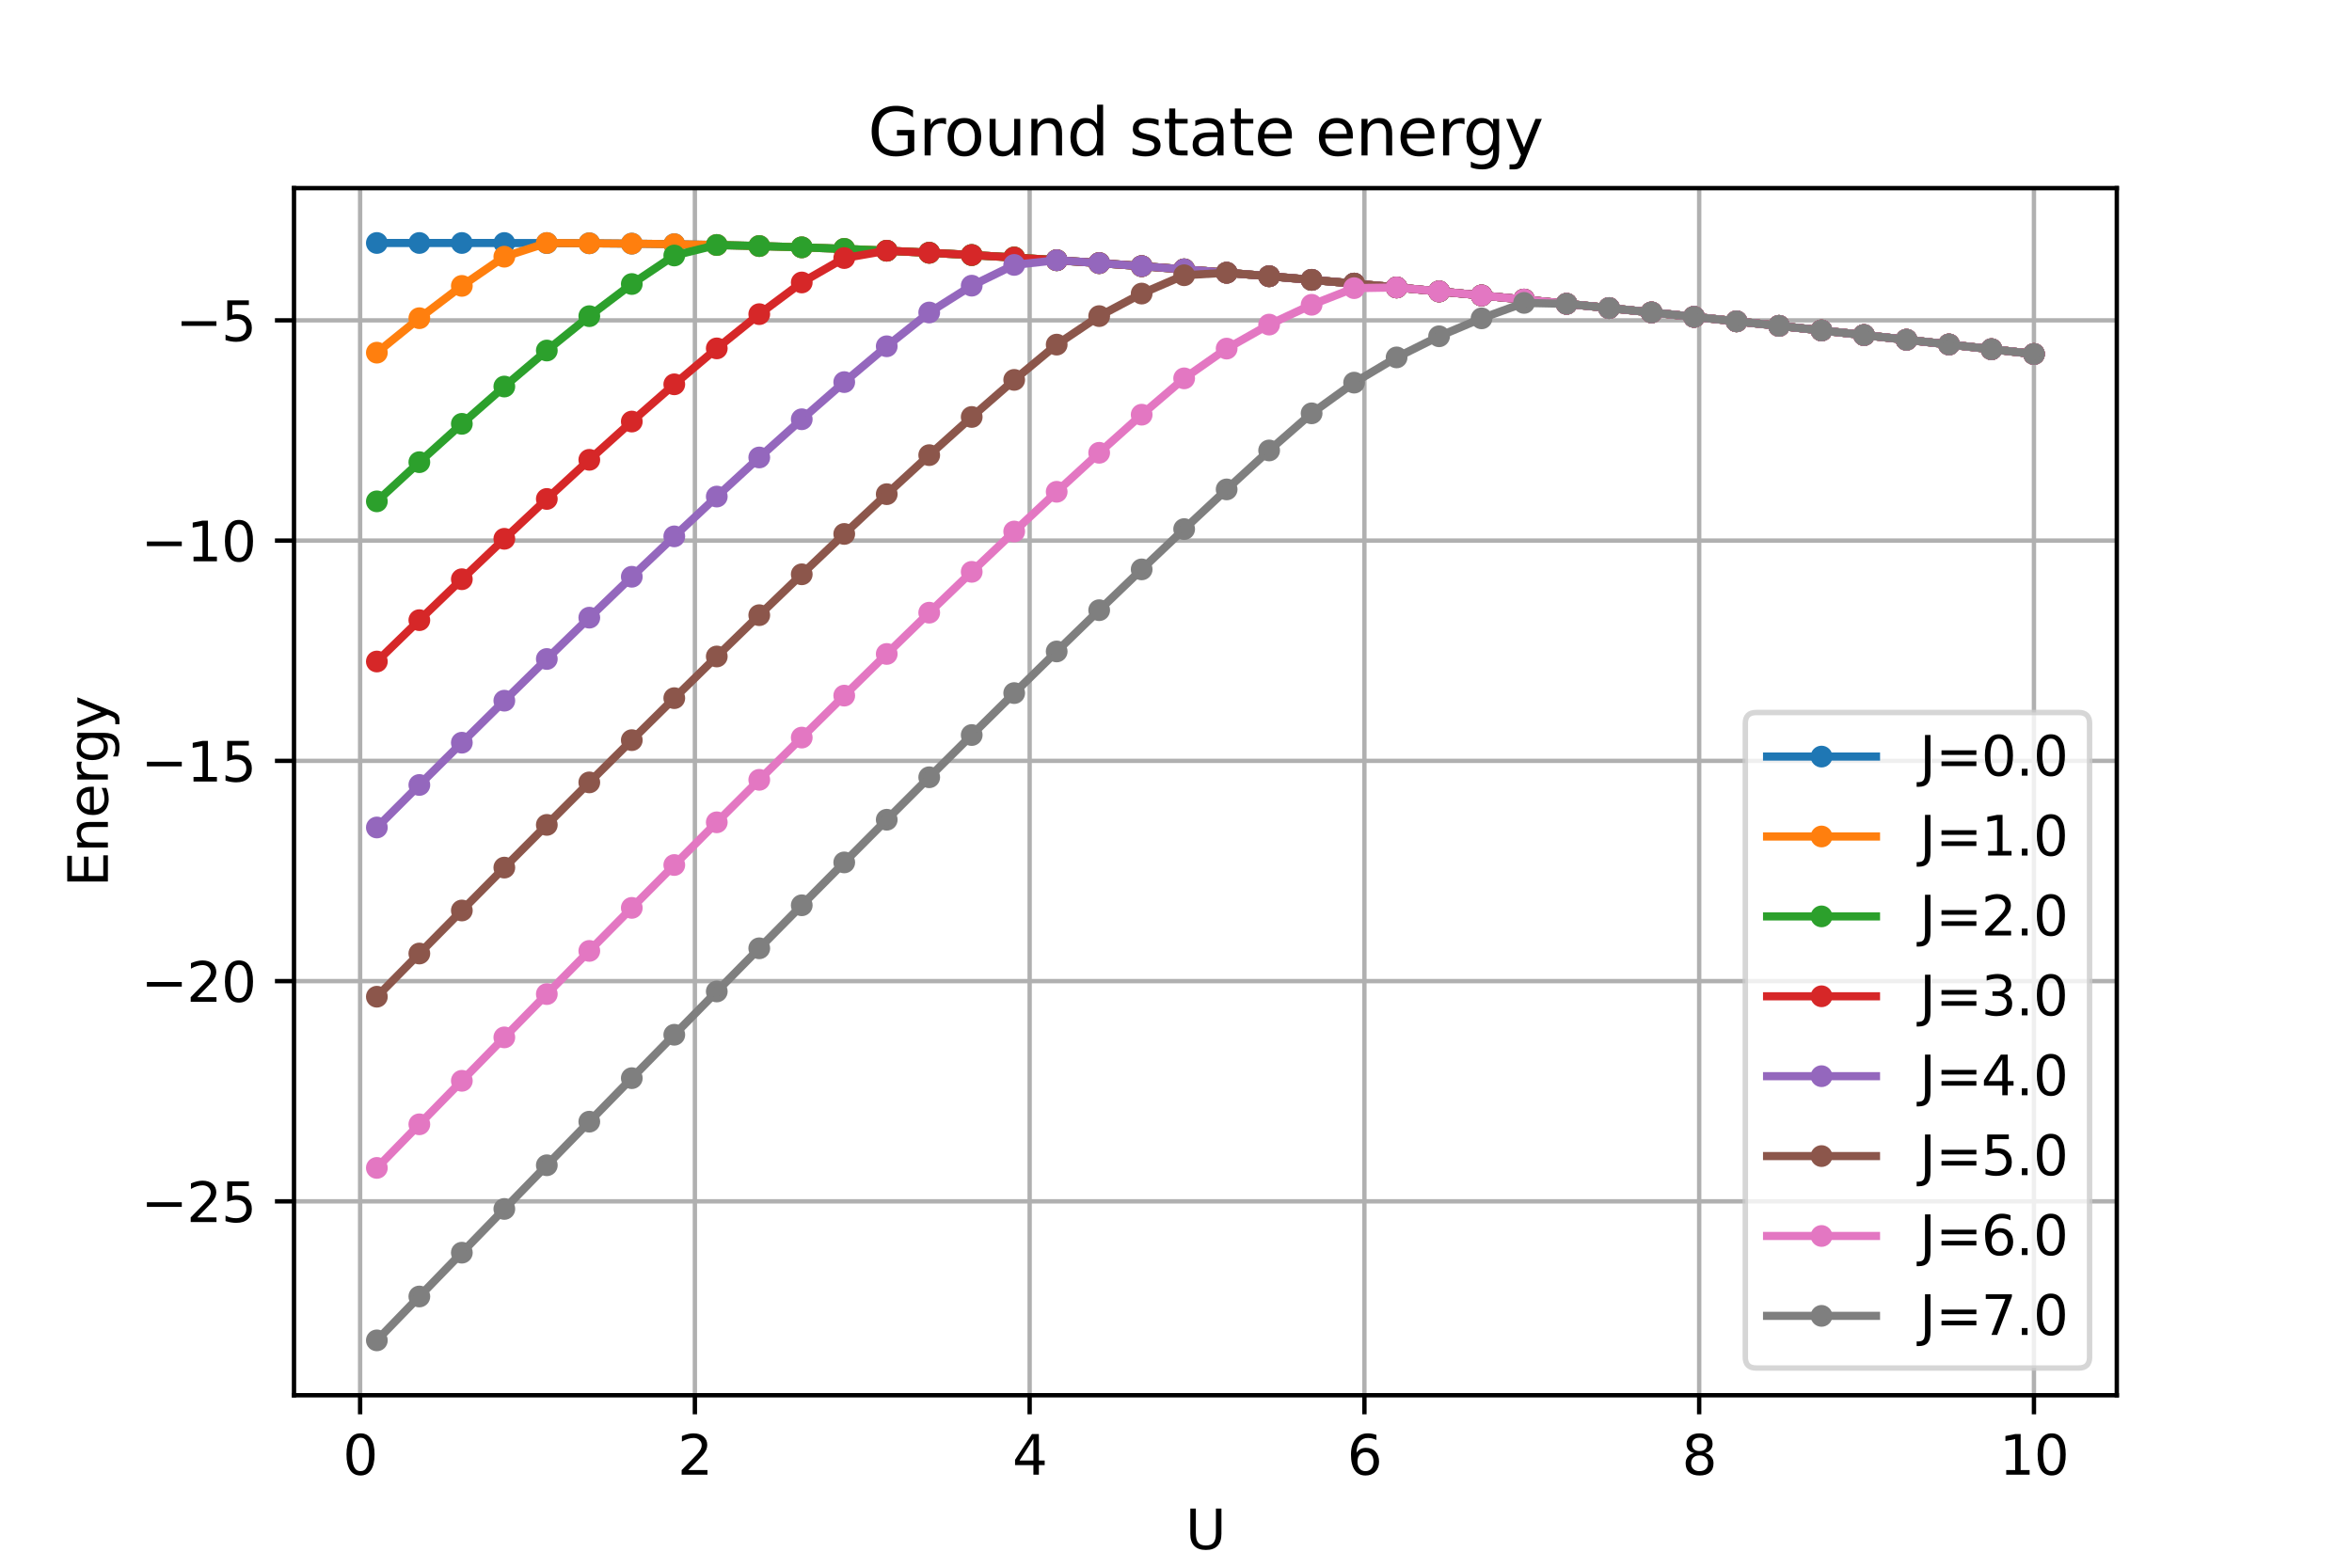 <?xml version="1.0" encoding="utf-8" standalone="no"?>
<!DOCTYPE svg PUBLIC "-//W3C//DTD SVG 1.1//EN"
  "http://www.w3.org/Graphics/SVG/1.1/DTD/svg11.dtd">
<svg xmlns:xlink="http://www.w3.org/1999/xlink" width="432pt" height="288pt" viewBox="0 0 432 288" xmlns="http://www.w3.org/2000/svg" version="1.1">
 <defs>
  <style type="text/css">*{stroke-linejoin: round; stroke-linecap: butt}</style>
 </defs>
 <g id="figure_1">
  <g id="patch_1">
   <path d="M 0 288 
L 432 288 
L 432 0 
L 0 0 
z
" style="fill: #ffffff"/>
  </g>
  <g id="axes_1">
   <g id="patch_2">
    <path d="M 54 256.32 
L 388.8 256.32 
L 388.8 34.56 
L 54 34.56 
z
" style="fill: #ffffff"/>
   </g>
   <g id="matplotlib.axis_1">
    <g id="xtick_1">
     <g id="line2d_1">
      <path d="M 66.144 256.32 
L 66.144 34.56 
" clip-path="url(#p9418699239)" style="fill: none; stroke: #b0b0b0; stroke-width: 0.8; stroke-linecap: square"/>
     </g>
     <g id="line2d_2">
      <defs>
       <path id="mc76dc778ae" d="M 0 0 
L 0 3.5 
" style="stroke: #000000; stroke-width: 0.8"/>
      </defs>
      <g>
       <use xlink:href="#mc76dc778ae" x="66.144" y="256.32" style="stroke: #000000; stroke-width: 0.8"/>
      </g>
     </g>
     <g id="text_1">
      <!-- 0 -->
      <g transform="translate(62.963 270.918)scale(0.1 -0.1)">
       <defs>
        <path id="DejaVuSans-30" d="M 2034 4250 
Q 1547 4250 1301 3770 
Q 1056 3291 1056 2328 
Q 1056 1369 1301 889 
Q 1547 409 2034 409 
Q 2525 409 2770 889 
Q 3016 1369 3016 2328 
Q 3016 3291 2770 3770 
Q 2525 4250 2034 4250 
z
M 2034 4750 
Q 2819 4750 3233 4129 
Q 3647 3509 3647 2328 
Q 3647 1150 3233 529 
Q 2819 -91 2034 -91 
Q 1250 -91 836 529 
Q 422 1150 422 2328 
Q 422 3509 836 4129 
Q 1250 4750 2034 4750 
z
" transform="scale(0.016)"/>
       </defs>
       <use xlink:href="#DejaVuSans-30"/>
      </g>
     </g>
    </g>
    <g id="xtick_2">
     <g id="line2d_3">
      <path d="M 127.631 256.32 
L 127.631 34.56 
" clip-path="url(#p9418699239)" style="fill: none; stroke: #b0b0b0; stroke-width: 0.8; stroke-linecap: square"/>
     </g>
     <g id="line2d_4">
      <g>
       <use xlink:href="#mc76dc778ae" x="127.631" y="256.32" style="stroke: #000000; stroke-width: 0.8"/>
      </g>
     </g>
     <g id="text_2">
      <!-- 2 -->
      <g transform="translate(124.45 270.918)scale(0.1 -0.1)">
       <defs>
        <path id="DejaVuSans-32" d="M 1228 531 
L 3431 531 
L 3431 0 
L 469 0 
L 469 531 
Q 828 903 1448 1529 
Q 2069 2156 2228 2338 
Q 2531 2678 2651 2914 
Q 2772 3150 2772 3378 
Q 2772 3750 2511 3984 
Q 2250 4219 1831 4219 
Q 1534 4219 1204 4116 
Q 875 4013 500 3803 
L 500 4441 
Q 881 4594 1212 4672 
Q 1544 4750 1819 4750 
Q 2544 4750 2975 4387 
Q 3406 4025 3406 3419 
Q 3406 3131 3298 2873 
Q 3191 2616 2906 2266 
Q 2828 2175 2409 1742 
Q 1991 1309 1228 531 
z
" transform="scale(0.016)"/>
       </defs>
       <use xlink:href="#DejaVuSans-32"/>
      </g>
     </g>
    </g>
    <g id="xtick_3">
     <g id="line2d_5">
      <path d="M 189.119 256.32 
L 189.119 34.56 
" clip-path="url(#p9418699239)" style="fill: none; stroke: #b0b0b0; stroke-width: 0.8; stroke-linecap: square"/>
     </g>
     <g id="line2d_6">
      <g>
       <use xlink:href="#mc76dc778ae" x="189.119" y="256.32" style="stroke: #000000; stroke-width: 0.8"/>
      </g>
     </g>
     <g id="text_3">
      <!-- 4 -->
      <g transform="translate(185.938 270.918)scale(0.1 -0.1)">
       <defs>
        <path id="DejaVuSans-34" d="M 2419 4116 
L 825 1625 
L 2419 1625 
L 2419 4116 
z
M 2253 4666 
L 3047 4666 
L 3047 1625 
L 3713 1625 
L 3713 1100 
L 3047 1100 
L 3047 0 
L 2419 0 
L 2419 1100 
L 313 1100 
L 313 1709 
L 2253 4666 
z
" transform="scale(0.016)"/>
       </defs>
       <use xlink:href="#DejaVuSans-34"/>
      </g>
     </g>
    </g>
    <g id="xtick_4">
     <g id="line2d_7">
      <path d="M 250.607 256.32 
L 250.607 34.56 
" clip-path="url(#p9418699239)" style="fill: none; stroke: #b0b0b0; stroke-width: 0.8; stroke-linecap: square"/>
     </g>
     <g id="line2d_8">
      <g>
       <use xlink:href="#mc76dc778ae" x="250.607" y="256.32" style="stroke: #000000; stroke-width: 0.8"/>
      </g>
     </g>
     <g id="text_4">
      <!-- 6 -->
      <g transform="translate(247.425 270.918)scale(0.1 -0.1)">
       <defs>
        <path id="DejaVuSans-36" d="M 2113 2584 
Q 1688 2584 1439 2293 
Q 1191 2003 1191 1497 
Q 1191 994 1439 701 
Q 1688 409 2113 409 
Q 2538 409 2786 701 
Q 3034 994 3034 1497 
Q 3034 2003 2786 2293 
Q 2538 2584 2113 2584 
z
M 3366 4563 
L 3366 3988 
Q 3128 4100 2886 4159 
Q 2644 4219 2406 4219 
Q 1781 4219 1451 3797 
Q 1122 3375 1075 2522 
Q 1259 2794 1537 2939 
Q 1816 3084 2150 3084 
Q 2853 3084 3261 2657 
Q 3669 2231 3669 1497 
Q 3669 778 3244 343 
Q 2819 -91 2113 -91 
Q 1303 -91 875 529 
Q 447 1150 447 2328 
Q 447 3434 972 4092 
Q 1497 4750 2381 4750 
Q 2619 4750 2861 4703 
Q 3103 4656 3366 4563 
z
" transform="scale(0.016)"/>
       </defs>
       <use xlink:href="#DejaVuSans-36"/>
      </g>
     </g>
    </g>
    <g id="xtick_5">
     <g id="line2d_9">
      <path d="M 312.094 256.32 
L 312.094 34.56 
" clip-path="url(#p9418699239)" style="fill: none; stroke: #b0b0b0; stroke-width: 0.8; stroke-linecap: square"/>
     </g>
     <g id="line2d_10">
      <g>
       <use xlink:href="#mc76dc778ae" x="312.094" y="256.32" style="stroke: #000000; stroke-width: 0.8"/>
      </g>
     </g>
     <g id="text_5">
      <!-- 8 -->
      <g transform="translate(308.913 270.918)scale(0.1 -0.1)">
       <defs>
        <path id="DejaVuSans-38" d="M 2034 2216 
Q 1584 2216 1326 1975 
Q 1069 1734 1069 1313 
Q 1069 891 1326 650 
Q 1584 409 2034 409 
Q 2484 409 2743 651 
Q 3003 894 3003 1313 
Q 3003 1734 2745 1975 
Q 2488 2216 2034 2216 
z
M 1403 2484 
Q 997 2584 770 2862 
Q 544 3141 544 3541 
Q 544 4100 942 4425 
Q 1341 4750 2034 4750 
Q 2731 4750 3128 4425 
Q 3525 4100 3525 3541 
Q 3525 3141 3298 2862 
Q 3072 2584 2669 2484 
Q 3125 2378 3379 2068 
Q 3634 1759 3634 1313 
Q 3634 634 3220 271 
Q 2806 -91 2034 -91 
Q 1263 -91 848 271 
Q 434 634 434 1313 
Q 434 1759 690 2068 
Q 947 2378 1403 2484 
z
M 1172 3481 
Q 1172 3119 1398 2916 
Q 1625 2713 2034 2713 
Q 2441 2713 2670 2916 
Q 2900 3119 2900 3481 
Q 2900 3844 2670 4047 
Q 2441 4250 2034 4250 
Q 1625 4250 1398 4047 
Q 1172 3844 1172 3481 
z
" transform="scale(0.016)"/>
       </defs>
       <use xlink:href="#DejaVuSans-38"/>
      </g>
     </g>
    </g>
    <g id="xtick_6">
     <g id="line2d_11">
      <path d="M 373.582 256.32 
L 373.582 34.56 
" clip-path="url(#p9418699239)" style="fill: none; stroke: #b0b0b0; stroke-width: 0.8; stroke-linecap: square"/>
     </g>
     <g id="line2d_12">
      <g>
       <use xlink:href="#mc76dc778ae" x="373.582" y="256.32" style="stroke: #000000; stroke-width: 0.8"/>
      </g>
     </g>
     <g id="text_6">
      <!-- 10 -->
      <g transform="translate(367.219 270.918)scale(0.1 -0.1)">
       <defs>
        <path id="DejaVuSans-31" d="M 794 531 
L 1825 531 
L 1825 4091 
L 703 3866 
L 703 4441 
L 1819 4666 
L 2450 4666 
L 2450 531 
L 3481 531 
L 3481 0 
L 794 0 
L 794 531 
z
" transform="scale(0.016)"/>
       </defs>
       <use xlink:href="#DejaVuSans-31"/>
       <use xlink:href="#DejaVuSans-30" x="63.623"/>
      </g>
     </g>
    </g>
    <g id="text_7">
     <!-- U -->
     <g transform="translate(217.741 284.597)scale(0.1 -0.1)">
      <defs>
       <path id="DejaVuSans-55" d="M 556 4666 
L 1191 4666 
L 1191 1831 
Q 1191 1081 1462 751 
Q 1734 422 2344 422 
Q 2950 422 3222 751 
Q 3494 1081 3494 1831 
L 3494 4666 
L 4128 4666 
L 4128 1753 
Q 4128 841 3676 375 
Q 3225 -91 2344 -91 
Q 1459 -91 1007 375 
Q 556 841 556 1753 
L 556 4666 
z
" transform="scale(0.016)"/>
      </defs>
      <use xlink:href="#DejaVuSans-55"/>
     </g>
    </g>
   </g>
   <g id="matplotlib.axis_2">
    <g id="ytick_1">
     <g id="line2d_13">
      <path d="M 54 220.703 
L 388.8 220.703 
" clip-path="url(#p9418699239)" style="fill: none; stroke: #b0b0b0; stroke-width: 0.8; stroke-linecap: square"/>
     </g>
     <g id="line2d_14">
      <defs>
       <path id="m5ddaba7ebd" d="M 0 0 
L -3.5 0 
" style="stroke: #000000; stroke-width: 0.8"/>
      </defs>
      <g>
       <use xlink:href="#m5ddaba7ebd" x="54" y="220.703" style="stroke: #000000; stroke-width: 0.8"/>
      </g>
     </g>
     <g id="text_8">
      <!-- −25 -->
      <g transform="translate(25.895 224.502)scale(0.1 -0.1)">
       <defs>
        <path id="DejaVuSans-2212" d="M 678 2272 
L 4684 2272 
L 4684 1741 
L 678 1741 
L 678 2272 
z
" transform="scale(0.016)"/>
        <path id="DejaVuSans-35" d="M 691 4666 
L 3169 4666 
L 3169 4134 
L 1269 4134 
L 1269 2991 
Q 1406 3038 1543 3061 
Q 1681 3084 1819 3084 
Q 2600 3084 3056 2656 
Q 3513 2228 3513 1497 
Q 3513 744 3044 326 
Q 2575 -91 1722 -91 
Q 1428 -91 1123 -41 
Q 819 9 494 109 
L 494 744 
Q 775 591 1075 516 
Q 1375 441 1709 441 
Q 2250 441 2565 725 
Q 2881 1009 2881 1497 
Q 2881 1984 2565 2268 
Q 2250 2553 1709 2553 
Q 1456 2553 1204 2497 
Q 953 2441 691 2322 
L 691 4666 
z
" transform="scale(0.016)"/>
       </defs>
       <use xlink:href="#DejaVuSans-2212"/>
       <use xlink:href="#DejaVuSans-32" x="83.789"/>
       <use xlink:href="#DejaVuSans-35" x="147.412"/>
      </g>
     </g>
    </g>
    <g id="ytick_2">
     <g id="line2d_15">
      <path d="M 54 180.24 
L 388.8 180.24 
" clip-path="url(#p9418699239)" style="fill: none; stroke: #b0b0b0; stroke-width: 0.8; stroke-linecap: square"/>
     </g>
     <g id="line2d_16">
      <g>
       <use xlink:href="#m5ddaba7ebd" x="54" y="180.24" style="stroke: #000000; stroke-width: 0.8"/>
      </g>
     </g>
     <g id="text_9">
      <!-- −20 -->
      <g transform="translate(25.895 184.04)scale(0.1 -0.1)">
       <use xlink:href="#DejaVuSans-2212"/>
       <use xlink:href="#DejaVuSans-32" x="83.789"/>
       <use xlink:href="#DejaVuSans-30" x="147.412"/>
      </g>
     </g>
    </g>
    <g id="ytick_3">
     <g id="line2d_17">
      <path d="M 54 139.778 
L 388.8 139.778 
" clip-path="url(#p9418699239)" style="fill: none; stroke: #b0b0b0; stroke-width: 0.8; stroke-linecap: square"/>
     </g>
     <g id="line2d_18">
      <g>
       <use xlink:href="#m5ddaba7ebd" x="54" y="139.778" style="stroke: #000000; stroke-width: 0.8"/>
      </g>
     </g>
     <g id="text_10">
      <!-- −15 -->
      <g transform="translate(25.895 143.577)scale(0.1 -0.1)">
       <use xlink:href="#DejaVuSans-2212"/>
       <use xlink:href="#DejaVuSans-31" x="83.789"/>
       <use xlink:href="#DejaVuSans-35" x="147.412"/>
      </g>
     </g>
    </g>
    <g id="ytick_4">
     <g id="line2d_19">
      <path d="M 54 99.315 
L 388.8 99.315 
" clip-path="url(#p9418699239)" style="fill: none; stroke: #b0b0b0; stroke-width: 0.8; stroke-linecap: square"/>
     </g>
     <g id="line2d_20">
      <g>
       <use xlink:href="#m5ddaba7ebd" x="54" y="99.315" style="stroke: #000000; stroke-width: 0.8"/>
      </g>
     </g>
     <g id="text_11">
      <!-- −10 -->
      <g transform="translate(25.895 103.114)scale(0.1 -0.1)">
       <use xlink:href="#DejaVuSans-2212"/>
       <use xlink:href="#DejaVuSans-31" x="83.789"/>
       <use xlink:href="#DejaVuSans-30" x="147.412"/>
      </g>
     </g>
    </g>
    <g id="ytick_5">
     <g id="line2d_21">
      <path d="M 54 58.852 
L 388.8 58.852 
" clip-path="url(#p9418699239)" style="fill: none; stroke: #b0b0b0; stroke-width: 0.8; stroke-linecap: square"/>
     </g>
     <g id="line2d_22">
      <g>
       <use xlink:href="#m5ddaba7ebd" x="54" y="58.852" style="stroke: #000000; stroke-width: 0.8"/>
      </g>
     </g>
     <g id="text_12">
      <!-- −5 -->
      <g transform="translate(32.258 62.651)scale(0.1 -0.1)">
       <use xlink:href="#DejaVuSans-2212"/>
       <use xlink:href="#DejaVuSans-35" x="83.789"/>
      </g>
     </g>
    </g>
    <g id="text_13">
     <!-- Energy -->
     <g transform="translate(19.816 162.946)rotate(-90)scale(0.1 -0.1)">
      <defs>
       <path id="DejaVuSans-45" d="M 628 4666 
L 3578 4666 
L 3578 4134 
L 1259 4134 
L 1259 2753 
L 3481 2753 
L 3481 2222 
L 1259 2222 
L 1259 531 
L 3634 531 
L 3634 0 
L 628 0 
L 628 4666 
z
" transform="scale(0.016)"/>
       <path id="DejaVuSans-6e" d="M 3513 2113 
L 3513 0 
L 2938 0 
L 2938 2094 
Q 2938 2591 2744 2837 
Q 2550 3084 2163 3084 
Q 1697 3084 1428 2787 
Q 1159 2491 1159 1978 
L 1159 0 
L 581 0 
L 581 3500 
L 1159 3500 
L 1159 2956 
Q 1366 3272 1645 3428 
Q 1925 3584 2291 3584 
Q 2894 3584 3203 3211 
Q 3513 2838 3513 2113 
z
" transform="scale(0.016)"/>
       <path id="DejaVuSans-65" d="M 3597 1894 
L 3597 1613 
L 953 1613 
Q 991 1019 1311 708 
Q 1631 397 2203 397 
Q 2534 397 2845 478 
Q 3156 559 3463 722 
L 3463 178 
Q 3153 47 2828 -22 
Q 2503 -91 2169 -91 
Q 1331 -91 842 396 
Q 353 884 353 1716 
Q 353 2575 817 3079 
Q 1281 3584 2069 3584 
Q 2775 3584 3186 3129 
Q 3597 2675 3597 1894 
z
M 3022 2063 
Q 3016 2534 2758 2815 
Q 2500 3097 2075 3097 
Q 1594 3097 1305 2825 
Q 1016 2553 972 2059 
L 3022 2063 
z
" transform="scale(0.016)"/>
       <path id="DejaVuSans-72" d="M 2631 2963 
Q 2534 3019 2420 3045 
Q 2306 3072 2169 3072 
Q 1681 3072 1420 2755 
Q 1159 2438 1159 1844 
L 1159 0 
L 581 0 
L 581 3500 
L 1159 3500 
L 1159 2956 
Q 1341 3275 1631 3429 
Q 1922 3584 2338 3584 
Q 2397 3584 2469 3576 
Q 2541 3569 2628 3553 
L 2631 2963 
z
" transform="scale(0.016)"/>
       <path id="DejaVuSans-67" d="M 2906 1791 
Q 2906 2416 2648 2759 
Q 2391 3103 1925 3103 
Q 1463 3103 1205 2759 
Q 947 2416 947 1791 
Q 947 1169 1205 825 
Q 1463 481 1925 481 
Q 2391 481 2648 825 
Q 2906 1169 2906 1791 
z
M 3481 434 
Q 3481 -459 3084 -895 
Q 2688 -1331 1869 -1331 
Q 1566 -1331 1297 -1286 
Q 1028 -1241 775 -1147 
L 775 -588 
Q 1028 -725 1275 -790 
Q 1522 -856 1778 -856 
Q 2344 -856 2625 -561 
Q 2906 -266 2906 331 
L 2906 616 
Q 2728 306 2450 153 
Q 2172 0 1784 0 
Q 1141 0 747 490 
Q 353 981 353 1791 
Q 353 2603 747 3093 
Q 1141 3584 1784 3584 
Q 2172 3584 2450 3431 
Q 2728 3278 2906 2969 
L 2906 3500 
L 3481 3500 
L 3481 434 
z
" transform="scale(0.016)"/>
       <path id="DejaVuSans-79" d="M 2059 -325 
Q 1816 -950 1584 -1140 
Q 1353 -1331 966 -1331 
L 506 -1331 
L 506 -850 
L 844 -850 
Q 1081 -850 1212 -737 
Q 1344 -625 1503 -206 
L 1606 56 
L 191 3500 
L 800 3500 
L 1894 763 
L 2988 3500 
L 3597 3500 
L 2059 -325 
z
" transform="scale(0.016)"/>
      </defs>
      <use xlink:href="#DejaVuSans-45"/>
      <use xlink:href="#DejaVuSans-6e" x="63.184"/>
      <use xlink:href="#DejaVuSans-65" x="126.562"/>
      <use xlink:href="#DejaVuSans-72" x="188.086"/>
      <use xlink:href="#DejaVuSans-67" x="227.449"/>
      <use xlink:href="#DejaVuSans-79" x="290.926"/>
     </g>
    </g>
   </g>
   <g id="line2d_23">
    <path d="M 69.218 44.64 
L 77.022 44.64 
L 84.827 44.64 
L 92.631 44.644 
L 100.435 44.658 
L 108.239 44.693 
L 116.043 44.759 
L 123.848 44.862 
L 131.652 45.008 
L 139.456 45.2 
L 147.26 45.439 
L 155.064 45.725 
L 162.869 46.058 
L 170.673 46.434 
L 178.477 46.852 
L 186.281 47.31 
L 194.085 47.804 
L 201.89 48.333 
L 209.694 48.894 
L 217.498 49.484 
L 225.302 50.102 
L 233.106 50.745 
L 240.91 51.411 
L 248.715 52.099 
L 256.519 52.807 
L 264.323 53.533 
L 272.127 54.276 
L 279.931 55.035 
L 287.736 55.809 
L 295.54 56.596 
L 303.344 57.396 
L 311.148 58.208 
L 318.952 59.03 
L 326.757 59.863 
L 334.561 60.705 
L 342.365 61.556 
L 350.169 62.415 
L 357.973 63.282 
L 365.778 64.155 
L 373.582 65.036 
" clip-path="url(#p9418699239)" style="fill: none; stroke: #1f77b4; stroke-width: 1.5; stroke-linecap: square"/>
    <defs>
     <path id="m376d204a07" d="M 0 1.5 
C 0.398 1.5 0.779 1.342 1.061 1.061 
C 1.342 0.779 1.5 0.398 1.5 0 
C 1.5 -0.398 1.342 -0.779 1.061 -1.061 
C 0.779 -1.342 0.398 -1.5 0 -1.5 
C -0.398 -1.5 -0.779 -1.342 -1.061 -1.061 
C -1.342 -0.779 -1.5 -0.398 -1.5 0 
C -1.5 0.398 -1.342 0.779 -1.061 1.061 
C -0.779 1.342 -0.398 1.5 0 1.5 
z
" style="stroke: #1f77b4"/>
    </defs>
    <g clip-path="url(#p9418699239)">
     <use xlink:href="#m376d204a07" x="69.218" y="44.64" style="fill: #1f77b4; stroke: #1f77b4"/>
     <use xlink:href="#m376d204a07" x="77.022" y="44.64" style="fill: #1f77b4; stroke: #1f77b4"/>
     <use xlink:href="#m376d204a07" x="84.827" y="44.64" style="fill: #1f77b4; stroke: #1f77b4"/>
     <use xlink:href="#m376d204a07" x="92.631" y="44.644" style="fill: #1f77b4; stroke: #1f77b4"/>
     <use xlink:href="#m376d204a07" x="100.435" y="44.658" style="fill: #1f77b4; stroke: #1f77b4"/>
     <use xlink:href="#m376d204a07" x="108.239" y="44.693" style="fill: #1f77b4; stroke: #1f77b4"/>
     <use xlink:href="#m376d204a07" x="116.043" y="44.759" style="fill: #1f77b4; stroke: #1f77b4"/>
     <use xlink:href="#m376d204a07" x="123.848" y="44.862" style="fill: #1f77b4; stroke: #1f77b4"/>
     <use xlink:href="#m376d204a07" x="131.652" y="45.008" style="fill: #1f77b4; stroke: #1f77b4"/>
     <use xlink:href="#m376d204a07" x="139.456" y="45.2" style="fill: #1f77b4; stroke: #1f77b4"/>
     <use xlink:href="#m376d204a07" x="147.26" y="45.439" style="fill: #1f77b4; stroke: #1f77b4"/>
     <use xlink:href="#m376d204a07" x="155.064" y="45.725" style="fill: #1f77b4; stroke: #1f77b4"/>
     <use xlink:href="#m376d204a07" x="162.869" y="46.058" style="fill: #1f77b4; stroke: #1f77b4"/>
     <use xlink:href="#m376d204a07" x="170.673" y="46.434" style="fill: #1f77b4; stroke: #1f77b4"/>
     <use xlink:href="#m376d204a07" x="178.477" y="46.852" style="fill: #1f77b4; stroke: #1f77b4"/>
     <use xlink:href="#m376d204a07" x="186.281" y="47.31" style="fill: #1f77b4; stroke: #1f77b4"/>
     <use xlink:href="#m376d204a07" x="194.085" y="47.804" style="fill: #1f77b4; stroke: #1f77b4"/>
     <use xlink:href="#m376d204a07" x="201.89" y="48.333" style="fill: #1f77b4; stroke: #1f77b4"/>
     <use xlink:href="#m376d204a07" x="209.694" y="48.894" style="fill: #1f77b4; stroke: #1f77b4"/>
     <use xlink:href="#m376d204a07" x="217.498" y="49.484" style="fill: #1f77b4; stroke: #1f77b4"/>
     <use xlink:href="#m376d204a07" x="225.302" y="50.102" style="fill: #1f77b4; stroke: #1f77b4"/>
     <use xlink:href="#m376d204a07" x="233.106" y="50.745" style="fill: #1f77b4; stroke: #1f77b4"/>
     <use xlink:href="#m376d204a07" x="240.91" y="51.411" style="fill: #1f77b4; stroke: #1f77b4"/>
     <use xlink:href="#m376d204a07" x="248.715" y="52.099" style="fill: #1f77b4; stroke: #1f77b4"/>
     <use xlink:href="#m376d204a07" x="256.519" y="52.807" style="fill: #1f77b4; stroke: #1f77b4"/>
     <use xlink:href="#m376d204a07" x="264.323" y="53.533" style="fill: #1f77b4; stroke: #1f77b4"/>
     <use xlink:href="#m376d204a07" x="272.127" y="54.276" style="fill: #1f77b4; stroke: #1f77b4"/>
     <use xlink:href="#m376d204a07" x="279.931" y="55.035" style="fill: #1f77b4; stroke: #1f77b4"/>
     <use xlink:href="#m376d204a07" x="287.736" y="55.809" style="fill: #1f77b4; stroke: #1f77b4"/>
     <use xlink:href="#m376d204a07" x="295.54" y="56.596" style="fill: #1f77b4; stroke: #1f77b4"/>
     <use xlink:href="#m376d204a07" x="303.344" y="57.396" style="fill: #1f77b4; stroke: #1f77b4"/>
     <use xlink:href="#m376d204a07" x="311.148" y="58.208" style="fill: #1f77b4; stroke: #1f77b4"/>
     <use xlink:href="#m376d204a07" x="318.952" y="59.03" style="fill: #1f77b4; stroke: #1f77b4"/>
     <use xlink:href="#m376d204a07" x="326.757" y="59.863" style="fill: #1f77b4; stroke: #1f77b4"/>
     <use xlink:href="#m376d204a07" x="334.561" y="60.705" style="fill: #1f77b4; stroke: #1f77b4"/>
     <use xlink:href="#m376d204a07" x="342.365" y="61.556" style="fill: #1f77b4; stroke: #1f77b4"/>
     <use xlink:href="#m376d204a07" x="350.169" y="62.415" style="fill: #1f77b4; stroke: #1f77b4"/>
     <use xlink:href="#m376d204a07" x="357.973" y="63.282" style="fill: #1f77b4; stroke: #1f77b4"/>
     <use xlink:href="#m376d204a07" x="365.778" y="64.155" style="fill: #1f77b4; stroke: #1f77b4"/>
     <use xlink:href="#m376d204a07" x="373.582" y="65.036" style="fill: #1f77b4; stroke: #1f77b4"/>
    </g>
   </g>
   <g id="line2d_24">
    <path d="M 69.218 64.789 
L 77.022 58.457 
L 84.827 52.521 
L 92.631 47.161 
L 100.435 44.64 
L 108.239 44.693 
L 116.043 44.759 
L 123.848 44.862 
L 131.652 45.008 
L 139.456 45.2 
L 147.26 45.439 
L 155.064 45.725 
L 162.869 46.058 
L 170.673 46.434 
L 178.477 46.852 
L 186.281 47.31 
L 194.085 47.804 
L 201.89 48.333 
L 209.694 48.894 
L 217.498 49.484 
L 225.302 50.102 
L 233.106 50.745 
L 240.91 51.411 
L 248.715 52.099 
L 256.519 52.807 
L 264.323 53.533 
L 272.127 54.276 
L 279.931 55.035 
L 287.736 55.809 
L 295.54 56.596 
L 303.344 57.396 
L 311.148 58.208 
L 318.952 59.03 
L 326.757 59.863 
L 334.561 60.705 
L 342.365 61.556 
L 350.169 62.415 
L 357.973 63.282 
L 365.778 64.155 
L 373.582 65.036 
" clip-path="url(#p9418699239)" style="fill: none; stroke: #ff7f0e; stroke-width: 1.5; stroke-linecap: square"/>
    <defs>
     <path id="mc1166da0d1" d="M 0 1.5 
C 0.398 1.5 0.779 1.342 1.061 1.061 
C 1.342 0.779 1.5 0.398 1.5 0 
C 1.5 -0.398 1.342 -0.779 1.061 -1.061 
C 0.779 -1.342 0.398 -1.5 0 -1.5 
C -0.398 -1.5 -0.779 -1.342 -1.061 -1.061 
C -1.342 -0.779 -1.5 -0.398 -1.5 0 
C -1.5 0.398 -1.342 0.779 -1.061 1.061 
C -0.779 1.342 -0.398 1.5 0 1.5 
z
" style="stroke: #ff7f0e"/>
    </defs>
    <g clip-path="url(#p9418699239)">
     <use xlink:href="#mc1166da0d1" x="69.218" y="64.789" style="fill: #ff7f0e; stroke: #ff7f0e"/>
     <use xlink:href="#mc1166da0d1" x="77.022" y="58.457" style="fill: #ff7f0e; stroke: #ff7f0e"/>
     <use xlink:href="#mc1166da0d1" x="84.827" y="52.521" style="fill: #ff7f0e; stroke: #ff7f0e"/>
     <use xlink:href="#mc1166da0d1" x="92.631" y="47.161" style="fill: #ff7f0e; stroke: #ff7f0e"/>
     <use xlink:href="#mc1166da0d1" x="100.435" y="44.64" style="fill: #ff7f0e; stroke: #ff7f0e"/>
     <use xlink:href="#mc1166da0d1" x="108.239" y="44.693" style="fill: #ff7f0e; stroke: #ff7f0e"/>
     <use xlink:href="#mc1166da0d1" x="116.043" y="44.759" style="fill: #ff7f0e; stroke: #ff7f0e"/>
     <use xlink:href="#mc1166da0d1" x="123.848" y="44.862" style="fill: #ff7f0e; stroke: #ff7f0e"/>
     <use xlink:href="#mc1166da0d1" x="131.652" y="45.008" style="fill: #ff7f0e; stroke: #ff7f0e"/>
     <use xlink:href="#mc1166da0d1" x="139.456" y="45.2" style="fill: #ff7f0e; stroke: #ff7f0e"/>
     <use xlink:href="#mc1166da0d1" x="147.26" y="45.439" style="fill: #ff7f0e; stroke: #ff7f0e"/>
     <use xlink:href="#mc1166da0d1" x="155.064" y="45.725" style="fill: #ff7f0e; stroke: #ff7f0e"/>
     <use xlink:href="#mc1166da0d1" x="162.869" y="46.058" style="fill: #ff7f0e; stroke: #ff7f0e"/>
     <use xlink:href="#mc1166da0d1" x="170.673" y="46.434" style="fill: #ff7f0e; stroke: #ff7f0e"/>
     <use xlink:href="#mc1166da0d1" x="178.477" y="46.852" style="fill: #ff7f0e; stroke: #ff7f0e"/>
     <use xlink:href="#mc1166da0d1" x="186.281" y="47.31" style="fill: #ff7f0e; stroke: #ff7f0e"/>
     <use xlink:href="#mc1166da0d1" x="194.085" y="47.804" style="fill: #ff7f0e; stroke: #ff7f0e"/>
     <use xlink:href="#mc1166da0d1" x="201.89" y="48.333" style="fill: #ff7f0e; stroke: #ff7f0e"/>
     <use xlink:href="#mc1166da0d1" x="209.694" y="48.894" style="fill: #ff7f0e; stroke: #ff7f0e"/>
     <use xlink:href="#mc1166da0d1" x="217.498" y="49.484" style="fill: #ff7f0e; stroke: #ff7f0e"/>
     <use xlink:href="#mc1166da0d1" x="225.302" y="50.102" style="fill: #ff7f0e; stroke: #ff7f0e"/>
     <use xlink:href="#mc1166da0d1" x="233.106" y="50.745" style="fill: #ff7f0e; stroke: #ff7f0e"/>
     <use xlink:href="#mc1166da0d1" x="240.91" y="51.411" style="fill: #ff7f0e; stroke: #ff7f0e"/>
     <use xlink:href="#mc1166da0d1" x="248.715" y="52.099" style="fill: #ff7f0e; stroke: #ff7f0e"/>
     <use xlink:href="#mc1166da0d1" x="256.519" y="52.807" style="fill: #ff7f0e; stroke: #ff7f0e"/>
     <use xlink:href="#mc1166da0d1" x="264.323" y="53.533" style="fill: #ff7f0e; stroke: #ff7f0e"/>
     <use xlink:href="#mc1166da0d1" x="272.127" y="54.276" style="fill: #ff7f0e; stroke: #ff7f0e"/>
     <use xlink:href="#mc1166da0d1" x="279.931" y="55.035" style="fill: #ff7f0e; stroke: #ff7f0e"/>
     <use xlink:href="#mc1166da0d1" x="287.736" y="55.809" style="fill: #ff7f0e; stroke: #ff7f0e"/>
     <use xlink:href="#mc1166da0d1" x="295.54" y="56.596" style="fill: #ff7f0e; stroke: #ff7f0e"/>
     <use xlink:href="#mc1166da0d1" x="303.344" y="57.396" style="fill: #ff7f0e; stroke: #ff7f0e"/>
     <use xlink:href="#mc1166da0d1" x="311.148" y="58.208" style="fill: #ff7f0e; stroke: #ff7f0e"/>
     <use xlink:href="#mc1166da0d1" x="318.952" y="59.03" style="fill: #ff7f0e; stroke: #ff7f0e"/>
     <use xlink:href="#mc1166da0d1" x="326.757" y="59.863" style="fill: #ff7f0e; stroke: #ff7f0e"/>
     <use xlink:href="#mc1166da0d1" x="334.561" y="60.705" style="fill: #ff7f0e; stroke: #ff7f0e"/>
     <use xlink:href="#mc1166da0d1" x="342.365" y="61.556" style="fill: #ff7f0e; stroke: #ff7f0e"/>
     <use xlink:href="#mc1166da0d1" x="350.169" y="62.415" style="fill: #ff7f0e; stroke: #ff7f0e"/>
     <use xlink:href="#mc1166da0d1" x="357.973" y="63.282" style="fill: #ff7f0e; stroke: #ff7f0e"/>
     <use xlink:href="#mc1166da0d1" x="365.778" y="64.155" style="fill: #ff7f0e; stroke: #ff7f0e"/>
     <use xlink:href="#mc1166da0d1" x="373.582" y="65.036" style="fill: #ff7f0e; stroke: #ff7f0e"/>
    </g>
   </g>
   <g id="line2d_25">
    <path d="M 69.218 92.103 
L 77.022 84.906 
L 84.827 77.863 
L 92.631 71.011 
L 100.435 64.396 
L 108.239 58.084 
L 116.043 52.177 
L 123.848 46.938 
L 131.652 45.008 
L 139.456 45.2 
L 147.26 45.439 
L 155.064 45.725 
L 162.869 46.058 
L 170.673 46.434 
L 178.477 46.852 
L 186.281 47.31 
L 194.085 47.804 
L 201.89 48.333 
L 209.694 48.894 
L 217.498 49.484 
L 225.302 50.102 
L 233.106 50.745 
L 240.91 51.411 
L 248.715 52.099 
L 256.519 52.807 
L 264.323 53.533 
L 272.127 54.276 
L 279.931 55.035 
L 287.736 55.809 
L 295.54 56.596 
L 303.344 57.396 
L 311.148 58.208 
L 318.952 59.03 
L 326.757 59.863 
L 334.561 60.705 
L 342.365 61.556 
L 350.169 62.415 
L 357.973 63.282 
L 365.778 64.155 
L 373.582 65.036 
" clip-path="url(#p9418699239)" style="fill: none; stroke: #2ca02c; stroke-width: 1.5; stroke-linecap: square"/>
    <defs>
     <path id="m1379f962fb" d="M 0 1.5 
C 0.398 1.5 0.779 1.342 1.061 1.061 
C 1.342 0.779 1.5 0.398 1.5 0 
C 1.5 -0.398 1.342 -0.779 1.061 -1.061 
C 0.779 -1.342 0.398 -1.5 0 -1.5 
C -0.398 -1.5 -0.779 -1.342 -1.061 -1.061 
C -1.342 -0.779 -1.5 -0.398 -1.5 0 
C -1.5 0.398 -1.342 0.779 -1.061 1.061 
C -0.779 1.342 -0.398 1.5 0 1.5 
z
" style="stroke: #2ca02c"/>
    </defs>
    <g clip-path="url(#p9418699239)">
     <use xlink:href="#m1379f962fb" x="69.218" y="92.103" style="fill: #2ca02c; stroke: #2ca02c"/>
     <use xlink:href="#m1379f962fb" x="77.022" y="84.906" style="fill: #2ca02c; stroke: #2ca02c"/>
     <use xlink:href="#m1379f962fb" x="84.827" y="77.863" style="fill: #2ca02c; stroke: #2ca02c"/>
     <use xlink:href="#m1379f962fb" x="92.631" y="71.011" style="fill: #2ca02c; stroke: #2ca02c"/>
     <use xlink:href="#m1379f962fb" x="100.435" y="64.396" style="fill: #2ca02c; stroke: #2ca02c"/>
     <use xlink:href="#m1379f962fb" x="108.239" y="58.084" style="fill: #2ca02c; stroke: #2ca02c"/>
     <use xlink:href="#m1379f962fb" x="116.043" y="52.177" style="fill: #2ca02c; stroke: #2ca02c"/>
     <use xlink:href="#m1379f962fb" x="123.848" y="46.938" style="fill: #2ca02c; stroke: #2ca02c"/>
     <use xlink:href="#m1379f962fb" x="131.652" y="45.008" style="fill: #2ca02c; stroke: #2ca02c"/>
     <use xlink:href="#m1379f962fb" x="139.456" y="45.2" style="fill: #2ca02c; stroke: #2ca02c"/>
     <use xlink:href="#m1379f962fb" x="147.26" y="45.439" style="fill: #2ca02c; stroke: #2ca02c"/>
     <use xlink:href="#m1379f962fb" x="155.064" y="45.725" style="fill: #2ca02c; stroke: #2ca02c"/>
     <use xlink:href="#m1379f962fb" x="162.869" y="46.058" style="fill: #2ca02c; stroke: #2ca02c"/>
     <use xlink:href="#m1379f962fb" x="170.673" y="46.434" style="fill: #2ca02c; stroke: #2ca02c"/>
     <use xlink:href="#m1379f962fb" x="178.477" y="46.852" style="fill: #2ca02c; stroke: #2ca02c"/>
     <use xlink:href="#m1379f962fb" x="186.281" y="47.31" style="fill: #2ca02c; stroke: #2ca02c"/>
     <use xlink:href="#m1379f962fb" x="194.085" y="47.804" style="fill: #2ca02c; stroke: #2ca02c"/>
     <use xlink:href="#m1379f962fb" x="201.89" y="48.333" style="fill: #2ca02c; stroke: #2ca02c"/>
     <use xlink:href="#m1379f962fb" x="209.694" y="48.894" style="fill: #2ca02c; stroke: #2ca02c"/>
     <use xlink:href="#m1379f962fb" x="217.498" y="49.484" style="fill: #2ca02c; stroke: #2ca02c"/>
     <use xlink:href="#m1379f962fb" x="225.302" y="50.102" style="fill: #2ca02c; stroke: #2ca02c"/>
     <use xlink:href="#m1379f962fb" x="233.106" y="50.745" style="fill: #2ca02c; stroke: #2ca02c"/>
     <use xlink:href="#m1379f962fb" x="240.91" y="51.411" style="fill: #2ca02c; stroke: #2ca02c"/>
     <use xlink:href="#m1379f962fb" x="248.715" y="52.099" style="fill: #2ca02c; stroke: #2ca02c"/>
     <use xlink:href="#m1379f962fb" x="256.519" y="52.807" style="fill: #2ca02c; stroke: #2ca02c"/>
     <use xlink:href="#m1379f962fb" x="264.323" y="53.533" style="fill: #2ca02c; stroke: #2ca02c"/>
     <use xlink:href="#m1379f962fb" x="272.127" y="54.276" style="fill: #2ca02c; stroke: #2ca02c"/>
     <use xlink:href="#m1379f962fb" x="279.931" y="55.035" style="fill: #2ca02c; stroke: #2ca02c"/>
     <use xlink:href="#m1379f962fb" x="287.736" y="55.809" style="fill: #2ca02c; stroke: #2ca02c"/>
     <use xlink:href="#m1379f962fb" x="295.54" y="56.596" style="fill: #2ca02c; stroke: #2ca02c"/>
     <use xlink:href="#m1379f962fb" x="303.344" y="57.396" style="fill: #2ca02c; stroke: #2ca02c"/>
     <use xlink:href="#m1379f962fb" x="311.148" y="58.208" style="fill: #2ca02c; stroke: #2ca02c"/>
     <use xlink:href="#m1379f962fb" x="318.952" y="59.03" style="fill: #2ca02c; stroke: #2ca02c"/>
     <use xlink:href="#m1379f962fb" x="326.757" y="59.863" style="fill: #2ca02c; stroke: #2ca02c"/>
     <use xlink:href="#m1379f962fb" x="334.561" y="60.705" style="fill: #2ca02c; stroke: #2ca02c"/>
     <use xlink:href="#m1379f962fb" x="342.365" y="61.556" style="fill: #2ca02c; stroke: #2ca02c"/>
     <use xlink:href="#m1379f962fb" x="350.169" y="62.415" style="fill: #2ca02c; stroke: #2ca02c"/>
     <use xlink:href="#m1379f962fb" x="357.973" y="63.282" style="fill: #2ca02c; stroke: #2ca02c"/>
     <use xlink:href="#m1379f962fb" x="365.778" y="64.155" style="fill: #2ca02c; stroke: #2ca02c"/>
     <use xlink:href="#m1379f962fb" x="373.582" y="65.036" style="fill: #2ca02c; stroke: #2ca02c"/>
    </g>
   </g>
   <g id="line2d_26">
    <path d="M 69.218 121.527 
L 77.022 113.93 
L 84.827 106.41 
L 92.631 98.983 
L 100.435 91.663 
L 108.239 84.474 
L 116.043 77.442 
L 123.848 70.603 
L 131.652 64.004 
L 139.456 57.714 
L 147.26 51.893 
L 155.064 47.409 
L 162.869 46.058 
L 170.673 46.434 
L 178.477 46.852 
L 186.281 47.31 
L 194.085 47.804 
L 201.89 48.333 
L 209.694 48.894 
L 217.498 49.484 
L 225.302 50.102 
L 233.106 50.745 
L 240.91 51.411 
L 248.715 52.099 
L 256.519 52.807 
L 264.323 53.533 
L 272.127 54.276 
L 279.931 55.035 
L 287.736 55.809 
L 295.54 56.596 
L 303.344 57.396 
L 311.148 58.208 
L 318.952 59.03 
L 326.757 59.863 
L 334.561 60.705 
L 342.365 61.556 
L 350.169 62.415 
L 357.973 63.282 
L 365.778 64.155 
L 373.582 65.036 
" clip-path="url(#p9418699239)" style="fill: none; stroke: #d62728; stroke-width: 1.5; stroke-linecap: square"/>
    <defs>
     <path id="m67a2138edf" d="M 0 1.5 
C 0.398 1.5 0.779 1.342 1.061 1.061 
C 1.342 0.779 1.5 0.398 1.5 0 
C 1.5 -0.398 1.342 -0.779 1.061 -1.061 
C 0.779 -1.342 0.398 -1.5 0 -1.5 
C -0.398 -1.5 -0.779 -1.342 -1.061 -1.061 
C -1.342 -0.779 -1.5 -0.398 -1.5 0 
C -1.5 0.398 -1.342 0.779 -1.061 1.061 
C -0.779 1.342 -0.398 1.5 0 1.5 
z
" style="stroke: #d62728"/>
    </defs>
    <g clip-path="url(#p9418699239)">
     <use xlink:href="#m67a2138edf" x="69.218" y="121.527" style="fill: #d62728; stroke: #d62728"/>
     <use xlink:href="#m67a2138edf" x="77.022" y="113.93" style="fill: #d62728; stroke: #d62728"/>
     <use xlink:href="#m67a2138edf" x="84.827" y="106.41" style="fill: #d62728; stroke: #d62728"/>
     <use xlink:href="#m67a2138edf" x="92.631" y="98.983" style="fill: #d62728; stroke: #d62728"/>
     <use xlink:href="#m67a2138edf" x="100.435" y="91.663" style="fill: #d62728; stroke: #d62728"/>
     <use xlink:href="#m67a2138edf" x="108.239" y="84.474" style="fill: #d62728; stroke: #d62728"/>
     <use xlink:href="#m67a2138edf" x="116.043" y="77.442" style="fill: #d62728; stroke: #d62728"/>
     <use xlink:href="#m67a2138edf" x="123.848" y="70.603" style="fill: #d62728; stroke: #d62728"/>
     <use xlink:href="#m67a2138edf" x="131.652" y="64.004" style="fill: #d62728; stroke: #d62728"/>
     <use xlink:href="#m67a2138edf" x="139.456" y="57.714" style="fill: #d62728; stroke: #d62728"/>
     <use xlink:href="#m67a2138edf" x="147.26" y="51.893" style="fill: #d62728; stroke: #d62728"/>
     <use xlink:href="#m67a2138edf" x="155.064" y="47.409" style="fill: #d62728; stroke: #d62728"/>
     <use xlink:href="#m67a2138edf" x="162.869" y="46.058" style="fill: #d62728; stroke: #d62728"/>
     <use xlink:href="#m67a2138edf" x="170.673" y="46.434" style="fill: #d62728; stroke: #d62728"/>
     <use xlink:href="#m67a2138edf" x="178.477" y="46.852" style="fill: #d62728; stroke: #d62728"/>
     <use xlink:href="#m67a2138edf" x="186.281" y="47.31" style="fill: #d62728; stroke: #d62728"/>
     <use xlink:href="#m67a2138edf" x="194.085" y="47.804" style="fill: #d62728; stroke: #d62728"/>
     <use xlink:href="#m67a2138edf" x="201.89" y="48.333" style="fill: #d62728; stroke: #d62728"/>
     <use xlink:href="#m67a2138edf" x="209.694" y="48.894" style="fill: #d62728; stroke: #d62728"/>
     <use xlink:href="#m67a2138edf" x="217.498" y="49.484" style="fill: #d62728; stroke: #d62728"/>
     <use xlink:href="#m67a2138edf" x="225.302" y="50.102" style="fill: #d62728; stroke: #d62728"/>
     <use xlink:href="#m67a2138edf" x="233.106" y="50.745" style="fill: #d62728; stroke: #d62728"/>
     <use xlink:href="#m67a2138edf" x="240.91" y="51.411" style="fill: #d62728; stroke: #d62728"/>
     <use xlink:href="#m67a2138edf" x="248.715" y="52.099" style="fill: #d62728; stroke: #d62728"/>
     <use xlink:href="#m67a2138edf" x="256.519" y="52.807" style="fill: #d62728; stroke: #d62728"/>
     <use xlink:href="#m67a2138edf" x="264.323" y="53.533" style="fill: #d62728; stroke: #d62728"/>
     <use xlink:href="#m67a2138edf" x="272.127" y="54.276" style="fill: #d62728; stroke: #d62728"/>
     <use xlink:href="#m67a2138edf" x="279.931" y="55.035" style="fill: #d62728; stroke: #d62728"/>
     <use xlink:href="#m67a2138edf" x="287.736" y="55.809" style="fill: #d62728; stroke: #d62728"/>
     <use xlink:href="#m67a2138edf" x="295.54" y="56.596" style="fill: #d62728; stroke: #d62728"/>
     <use xlink:href="#m67a2138edf" x="303.344" y="57.396" style="fill: #d62728; stroke: #d62728"/>
     <use xlink:href="#m67a2138edf" x="311.148" y="58.208" style="fill: #d62728; stroke: #d62728"/>
     <use xlink:href="#m67a2138edf" x="318.952" y="59.03" style="fill: #d62728; stroke: #d62728"/>
     <use xlink:href="#m67a2138edf" x="326.757" y="59.863" style="fill: #d62728; stroke: #d62728"/>
     <use xlink:href="#m67a2138edf" x="334.561" y="60.705" style="fill: #d62728; stroke: #d62728"/>
     <use xlink:href="#m67a2138edf" x="342.365" y="61.556" style="fill: #d62728; stroke: #d62728"/>
     <use xlink:href="#m67a2138edf" x="350.169" y="62.415" style="fill: #d62728; stroke: #d62728"/>
     <use xlink:href="#m67a2138edf" x="357.973" y="63.282" style="fill: #d62728; stroke: #d62728"/>
     <use xlink:href="#m67a2138edf" x="365.778" y="64.155" style="fill: #d62728; stroke: #d62728"/>
     <use xlink:href="#m67a2138edf" x="373.582" y="65.036" style="fill: #d62728; stroke: #d62728"/>
    </g>
   </g>
   <g id="line2d_27">
    <path d="M 69.218 152.017 
L 77.022 144.207 
L 84.827 136.441 
L 92.631 128.724 
L 100.435 121.064 
L 108.239 113.472 
L 116.043 105.957 
L 123.848 98.536 
L 131.652 91.224 
L 139.456 84.043 
L 147.26 77.022 
L 155.064 70.196 
L 162.869 63.614 
L 170.673 57.408 
L 178.477 52.481 
L 186.281 48.669 
L 194.085 47.804 
L 201.89 48.333 
L 209.694 48.894 
L 217.498 49.484 
L 225.302 50.102 
L 233.106 50.745 
L 240.91 51.411 
L 248.715 52.099 
L 256.519 52.807 
L 264.323 53.533 
L 272.127 54.276 
L 279.931 55.035 
L 287.736 55.809 
L 295.54 56.596 
L 303.344 57.396 
L 311.148 58.208 
L 318.952 59.03 
L 326.757 59.863 
L 334.561 60.705 
L 342.365 61.556 
L 350.169 62.415 
L 357.973 63.282 
L 365.778 64.155 
L 373.582 65.036 
" clip-path="url(#p9418699239)" style="fill: none; stroke: #9467bd; stroke-width: 1.5; stroke-linecap: square"/>
    <defs>
     <path id="m47c79f810c" d="M 0 1.5 
C 0.398 1.5 0.779 1.342 1.061 1.061 
C 1.342 0.779 1.5 0.398 1.5 0 
C 1.5 -0.398 1.342 -0.779 1.061 -1.061 
C 0.779 -1.342 0.398 -1.5 0 -1.5 
C -0.398 -1.5 -0.779 -1.342 -1.061 -1.061 
C -1.342 -0.779 -1.5 -0.398 -1.5 0 
C -1.5 0.398 -1.342 0.779 -1.061 1.061 
C -0.779 1.342 -0.398 1.5 0 1.5 
z
" style="stroke: #9467bd"/>
    </defs>
    <g clip-path="url(#p9418699239)">
     <use xlink:href="#m47c79f810c" x="69.218" y="152.017" style="fill: #9467bd; stroke: #9467bd"/>
     <use xlink:href="#m47c79f810c" x="77.022" y="144.207" style="fill: #9467bd; stroke: #9467bd"/>
     <use xlink:href="#m47c79f810c" x="84.827" y="136.441" style="fill: #9467bd; stroke: #9467bd"/>
     <use xlink:href="#m47c79f810c" x="92.631" y="128.724" style="fill: #9467bd; stroke: #9467bd"/>
     <use xlink:href="#m47c79f810c" x="100.435" y="121.064" style="fill: #9467bd; stroke: #9467bd"/>
     <use xlink:href="#m47c79f810c" x="108.239" y="113.472" style="fill: #9467bd; stroke: #9467bd"/>
     <use xlink:href="#m47c79f810c" x="116.043" y="105.957" style="fill: #9467bd; stroke: #9467bd"/>
     <use xlink:href="#m47c79f810c" x="123.848" y="98.536" style="fill: #9467bd; stroke: #9467bd"/>
     <use xlink:href="#m47c79f810c" x="131.652" y="91.224" style="fill: #9467bd; stroke: #9467bd"/>
     <use xlink:href="#m47c79f810c" x="139.456" y="84.043" style="fill: #9467bd; stroke: #9467bd"/>
     <use xlink:href="#m47c79f810c" x="147.26" y="77.022" style="fill: #9467bd; stroke: #9467bd"/>
     <use xlink:href="#m47c79f810c" x="155.064" y="70.196" style="fill: #9467bd; stroke: #9467bd"/>
     <use xlink:href="#m47c79f810c" x="162.869" y="63.614" style="fill: #9467bd; stroke: #9467bd"/>
     <use xlink:href="#m47c79f810c" x="170.673" y="57.408" style="fill: #9467bd; stroke: #9467bd"/>
     <use xlink:href="#m47c79f810c" x="178.477" y="52.481" style="fill: #9467bd; stroke: #9467bd"/>
     <use xlink:href="#m47c79f810c" x="186.281" y="48.669" style="fill: #9467bd; stroke: #9467bd"/>
     <use xlink:href="#m47c79f810c" x="194.085" y="47.804" style="fill: #9467bd; stroke: #9467bd"/>
     <use xlink:href="#m47c79f810c" x="201.89" y="48.333" style="fill: #9467bd; stroke: #9467bd"/>
     <use xlink:href="#m47c79f810c" x="209.694" y="48.894" style="fill: #9467bd; stroke: #9467bd"/>
     <use xlink:href="#m47c79f810c" x="217.498" y="49.484" style="fill: #9467bd; stroke: #9467bd"/>
     <use xlink:href="#m47c79f810c" x="225.302" y="50.102" style="fill: #9467bd; stroke: #9467bd"/>
     <use xlink:href="#m47c79f810c" x="233.106" y="50.745" style="fill: #9467bd; stroke: #9467bd"/>
     <use xlink:href="#m47c79f810c" x="240.91" y="51.411" style="fill: #9467bd; stroke: #9467bd"/>
     <use xlink:href="#m47c79f810c" x="248.715" y="52.099" style="fill: #9467bd; stroke: #9467bd"/>
     <use xlink:href="#m47c79f810c" x="256.519" y="52.807" style="fill: #9467bd; stroke: #9467bd"/>
     <use xlink:href="#m47c79f810c" x="264.323" y="53.533" style="fill: #9467bd; stroke: #9467bd"/>
     <use xlink:href="#m47c79f810c" x="272.127" y="54.276" style="fill: #9467bd; stroke: #9467bd"/>
     <use xlink:href="#m47c79f810c" x="279.931" y="55.035" style="fill: #9467bd; stroke: #9467bd"/>
     <use xlink:href="#m47c79f810c" x="287.736" y="55.809" style="fill: #9467bd; stroke: #9467bd"/>
     <use xlink:href="#m47c79f810c" x="295.54" y="56.596" style="fill: #9467bd; stroke: #9467bd"/>
     <use xlink:href="#m47c79f810c" x="303.344" y="57.396" style="fill: #9467bd; stroke: #9467bd"/>
     <use xlink:href="#m47c79f810c" x="311.148" y="58.208" style="fill: #9467bd; stroke: #9467bd"/>
     <use xlink:href="#m47c79f810c" x="318.952" y="59.03" style="fill: #9467bd; stroke: #9467bd"/>
     <use xlink:href="#m47c79f810c" x="326.757" y="59.863" style="fill: #9467bd; stroke: #9467bd"/>
     <use xlink:href="#m47c79f810c" x="334.561" y="60.705" style="fill: #9467bd; stroke: #9467bd"/>
     <use xlink:href="#m47c79f810c" x="342.365" y="61.556" style="fill: #9467bd; stroke: #9467bd"/>
     <use xlink:href="#m47c79f810c" x="350.169" y="62.415" style="fill: #9467bd; stroke: #9467bd"/>
     <use xlink:href="#m47c79f810c" x="357.973" y="63.282" style="fill: #9467bd; stroke: #9467bd"/>
     <use xlink:href="#m47c79f810c" x="365.778" y="64.155" style="fill: #9467bd; stroke: #9467bd"/>
     <use xlink:href="#m47c79f810c" x="373.582" y="65.036" style="fill: #9467bd; stroke: #9467bd"/>
    </g>
   </g>
   <g id="line2d_28">
    <path d="M 69.218 183.106 
L 77.022 175.173 
L 84.827 167.266 
L 92.631 159.387 
L 100.435 151.542 
L 108.239 143.735 
L 116.043 135.971 
L 123.848 128.258 
L 131.652 120.602 
L 139.456 113.014 
L 147.26 105.505 
L 155.064 98.089 
L 162.869 90.785 
L 170.673 83.613 
L 178.477 76.602 
L 186.281 69.789 
L 194.085 63.31 
L 201.89 58.073 
L 209.694 53.931 
L 217.498 50.567 
L 225.302 50.102 
L 233.106 50.745 
L 240.91 51.411 
L 248.715 52.099 
L 256.519 52.807 
L 264.323 53.533 
L 272.127 54.276 
L 279.931 55.035 
L 287.736 55.809 
L 295.54 56.596 
L 303.344 57.396 
L 311.148 58.208 
L 318.952 59.03 
L 326.757 59.863 
L 334.561 60.705 
L 342.365 61.556 
L 350.169 62.415 
L 357.973 63.282 
L 365.778 64.155 
L 373.582 65.036 
" clip-path="url(#p9418699239)" style="fill: none; stroke: #8c564b; stroke-width: 1.5; stroke-linecap: square"/>
    <defs>
     <path id="me62ad1d06a" d="M 0 1.5 
C 0.398 1.5 0.779 1.342 1.061 1.061 
C 1.342 0.779 1.5 0.398 1.5 0 
C 1.5 -0.398 1.342 -0.779 1.061 -1.061 
C 0.779 -1.342 0.398 -1.5 0 -1.5 
C -0.398 -1.5 -0.779 -1.342 -1.061 -1.061 
C -1.342 -0.779 -1.5 -0.398 -1.5 0 
C -1.5 0.398 -1.342 0.779 -1.061 1.061 
C -0.779 1.342 -0.398 1.5 0 1.5 
z
" style="stroke: #8c564b"/>
    </defs>
    <g clip-path="url(#p9418699239)">
     <use xlink:href="#me62ad1d06a" x="69.218" y="183.106" style="fill: #8c564b; stroke: #8c564b"/>
     <use xlink:href="#me62ad1d06a" x="77.022" y="175.173" style="fill: #8c564b; stroke: #8c564b"/>
     <use xlink:href="#me62ad1d06a" x="84.827" y="167.266" style="fill: #8c564b; stroke: #8c564b"/>
     <use xlink:href="#me62ad1d06a" x="92.631" y="159.387" style="fill: #8c564b; stroke: #8c564b"/>
     <use xlink:href="#me62ad1d06a" x="100.435" y="151.542" style="fill: #8c564b; stroke: #8c564b"/>
     <use xlink:href="#me62ad1d06a" x="108.239" y="143.735" style="fill: #8c564b; stroke: #8c564b"/>
     <use xlink:href="#me62ad1d06a" x="116.043" y="135.971" style="fill: #8c564b; stroke: #8c564b"/>
     <use xlink:href="#me62ad1d06a" x="123.848" y="128.258" style="fill: #8c564b; stroke: #8c564b"/>
     <use xlink:href="#me62ad1d06a" x="131.652" y="120.602" style="fill: #8c564b; stroke: #8c564b"/>
     <use xlink:href="#me62ad1d06a" x="139.456" y="113.014" style="fill: #8c564b; stroke: #8c564b"/>
     <use xlink:href="#me62ad1d06a" x="147.26" y="105.505" style="fill: #8c564b; stroke: #8c564b"/>
     <use xlink:href="#me62ad1d06a" x="155.064" y="98.089" style="fill: #8c564b; stroke: #8c564b"/>
     <use xlink:href="#me62ad1d06a" x="162.869" y="90.785" style="fill: #8c564b; stroke: #8c564b"/>
     <use xlink:href="#me62ad1d06a" x="170.673" y="83.613" style="fill: #8c564b; stroke: #8c564b"/>
     <use xlink:href="#me62ad1d06a" x="178.477" y="76.602" style="fill: #8c564b; stroke: #8c564b"/>
     <use xlink:href="#me62ad1d06a" x="186.281" y="69.789" style="fill: #8c564b; stroke: #8c564b"/>
     <use xlink:href="#me62ad1d06a" x="194.085" y="63.31" style="fill: #8c564b; stroke: #8c564b"/>
     <use xlink:href="#me62ad1d06a" x="201.89" y="58.073" style="fill: #8c564b; stroke: #8c564b"/>
     <use xlink:href="#me62ad1d06a" x="209.694" y="53.931" style="fill: #8c564b; stroke: #8c564b"/>
     <use xlink:href="#me62ad1d06a" x="217.498" y="50.567" style="fill: #8c564b; stroke: #8c564b"/>
     <use xlink:href="#me62ad1d06a" x="225.302" y="50.102" style="fill: #8c564b; stroke: #8c564b"/>
     <use xlink:href="#me62ad1d06a" x="233.106" y="50.745" style="fill: #8c564b; stroke: #8c564b"/>
     <use xlink:href="#me62ad1d06a" x="240.91" y="51.411" style="fill: #8c564b; stroke: #8c564b"/>
     <use xlink:href="#me62ad1d06a" x="248.715" y="52.099" style="fill: #8c564b; stroke: #8c564b"/>
     <use xlink:href="#me62ad1d06a" x="256.519" y="52.807" style="fill: #8c564b; stroke: #8c564b"/>
     <use xlink:href="#me62ad1d06a" x="264.323" y="53.533" style="fill: #8c564b; stroke: #8c564b"/>
     <use xlink:href="#me62ad1d06a" x="272.127" y="54.276" style="fill: #8c564b; stroke: #8c564b"/>
     <use xlink:href="#me62ad1d06a" x="279.931" y="55.035" style="fill: #8c564b; stroke: #8c564b"/>
     <use xlink:href="#me62ad1d06a" x="287.736" y="55.809" style="fill: #8c564b; stroke: #8c564b"/>
     <use xlink:href="#me62ad1d06a" x="295.54" y="56.596" style="fill: #8c564b; stroke: #8c564b"/>
     <use xlink:href="#me62ad1d06a" x="303.344" y="57.396" style="fill: #8c564b; stroke: #8c564b"/>
     <use xlink:href="#me62ad1d06a" x="311.148" y="58.208" style="fill: #8c564b; stroke: #8c564b"/>
     <use xlink:href="#me62ad1d06a" x="318.952" y="59.03" style="fill: #8c564b; stroke: #8c564b"/>
     <use xlink:href="#me62ad1d06a" x="326.757" y="59.863" style="fill: #8c564b; stroke: #8c564b"/>
     <use xlink:href="#me62ad1d06a" x="334.561" y="60.705" style="fill: #8c564b; stroke: #8c564b"/>
     <use xlink:href="#me62ad1d06a" x="342.365" y="61.556" style="fill: #8c564b; stroke: #8c564b"/>
     <use xlink:href="#me62ad1d06a" x="350.169" y="62.415" style="fill: #8c564b; stroke: #8c564b"/>
     <use xlink:href="#me62ad1d06a" x="357.973" y="63.282" style="fill: #8c564b; stroke: #8c564b"/>
     <use xlink:href="#me62ad1d06a" x="365.778" y="64.155" style="fill: #8c564b; stroke: #8c564b"/>
     <use xlink:href="#me62ad1d06a" x="373.582" y="65.036" style="fill: #8c564b; stroke: #8c564b"/>
    </g>
   </g>
   <g id="line2d_29">
    <path d="M 69.218 214.557 
L 77.022 206.547 
L 84.827 198.554 
L 92.631 190.579 
L 100.435 182.624 
L 108.239 174.693 
L 116.043 166.787 
L 123.848 158.911 
L 131.652 151.068 
L 139.456 143.263 
L 147.26 135.502 
L 155.064 127.792 
L 162.869 120.14 
L 170.673 112.556 
L 178.477 105.053 
L 186.281 97.643 
L 194.085 90.346 
L 201.89 83.183 
L 209.694 76.183 
L 217.498 69.506 
L 225.302 64.042 
L 233.106 59.63 
L 240.91 55.991 
L 248.715 52.937 
L 256.519 52.807 
L 264.323 53.533 
L 272.127 54.276 
L 279.931 55.035 
L 287.736 55.809 
L 295.54 56.596 
L 303.344 57.396 
L 311.148 58.208 
L 318.952 59.03 
L 326.757 59.863 
L 334.561 60.705 
L 342.365 61.556 
L 350.169 62.415 
L 357.973 63.282 
L 365.778 64.155 
L 373.582 65.036 
" clip-path="url(#p9418699239)" style="fill: none; stroke: #e377c2; stroke-width: 1.5; stroke-linecap: square"/>
    <defs>
     <path id="m88b239ae1f" d="M 0 1.5 
C 0.398 1.5 0.779 1.342 1.061 1.061 
C 1.342 0.779 1.5 0.398 1.5 0 
C 1.5 -0.398 1.342 -0.779 1.061 -1.061 
C 0.779 -1.342 0.398 -1.5 0 -1.5 
C -0.398 -1.5 -0.779 -1.342 -1.061 -1.061 
C -1.342 -0.779 -1.5 -0.398 -1.5 0 
C -1.5 0.398 -1.342 0.779 -1.061 1.061 
C -0.779 1.342 -0.398 1.5 0 1.5 
z
" style="stroke: #e377c2"/>
    </defs>
    <g clip-path="url(#p9418699239)">
     <use xlink:href="#m88b239ae1f" x="69.218" y="214.557" style="fill: #e377c2; stroke: #e377c2"/>
     <use xlink:href="#m88b239ae1f" x="77.022" y="206.547" style="fill: #e377c2; stroke: #e377c2"/>
     <use xlink:href="#m88b239ae1f" x="84.827" y="198.554" style="fill: #e377c2; stroke: #e377c2"/>
     <use xlink:href="#m88b239ae1f" x="92.631" y="190.579" style="fill: #e377c2; stroke: #e377c2"/>
     <use xlink:href="#m88b239ae1f" x="100.435" y="182.624" style="fill: #e377c2; stroke: #e377c2"/>
     <use xlink:href="#m88b239ae1f" x="108.239" y="174.693" style="fill: #e377c2; stroke: #e377c2"/>
     <use xlink:href="#m88b239ae1f" x="116.043" y="166.787" style="fill: #e377c2; stroke: #e377c2"/>
     <use xlink:href="#m88b239ae1f" x="123.848" y="158.911" style="fill: #e377c2; stroke: #e377c2"/>
     <use xlink:href="#m88b239ae1f" x="131.652" y="151.068" style="fill: #e377c2; stroke: #e377c2"/>
     <use xlink:href="#m88b239ae1f" x="139.456" y="143.263" style="fill: #e377c2; stroke: #e377c2"/>
     <use xlink:href="#m88b239ae1f" x="147.26" y="135.502" style="fill: #e377c2; stroke: #e377c2"/>
     <use xlink:href="#m88b239ae1f" x="155.064" y="127.792" style="fill: #e377c2; stroke: #e377c2"/>
     <use xlink:href="#m88b239ae1f" x="162.869" y="120.14" style="fill: #e377c2; stroke: #e377c2"/>
     <use xlink:href="#m88b239ae1f" x="170.673" y="112.556" style="fill: #e377c2; stroke: #e377c2"/>
     <use xlink:href="#m88b239ae1f" x="178.477" y="105.053" style="fill: #e377c2; stroke: #e377c2"/>
     <use xlink:href="#m88b239ae1f" x="186.281" y="97.643" style="fill: #e377c2; stroke: #e377c2"/>
     <use xlink:href="#m88b239ae1f" x="194.085" y="90.346" style="fill: #e377c2; stroke: #e377c2"/>
     <use xlink:href="#m88b239ae1f" x="201.89" y="83.183" style="fill: #e377c2; stroke: #e377c2"/>
     <use xlink:href="#m88b239ae1f" x="209.694" y="76.183" style="fill: #e377c2; stroke: #e377c2"/>
     <use xlink:href="#m88b239ae1f" x="217.498" y="69.506" style="fill: #e377c2; stroke: #e377c2"/>
     <use xlink:href="#m88b239ae1f" x="225.302" y="64.042" style="fill: #e377c2; stroke: #e377c2"/>
     <use xlink:href="#m88b239ae1f" x="233.106" y="59.63" style="fill: #e377c2; stroke: #e377c2"/>
     <use xlink:href="#m88b239ae1f" x="240.91" y="55.991" style="fill: #e377c2; stroke: #e377c2"/>
     <use xlink:href="#m88b239ae1f" x="248.715" y="52.937" style="fill: #e377c2; stroke: #e377c2"/>
     <use xlink:href="#m88b239ae1f" x="256.519" y="52.807" style="fill: #e377c2; stroke: #e377c2"/>
     <use xlink:href="#m88b239ae1f" x="264.323" y="53.533" style="fill: #e377c2; stroke: #e377c2"/>
     <use xlink:href="#m88b239ae1f" x="272.127" y="54.276" style="fill: #e377c2; stroke: #e377c2"/>
     <use xlink:href="#m88b239ae1f" x="279.931" y="55.035" style="fill: #e377c2; stroke: #e377c2"/>
     <use xlink:href="#m88b239ae1f" x="287.736" y="55.809" style="fill: #e377c2; stroke: #e377c2"/>
     <use xlink:href="#m88b239ae1f" x="295.54" y="56.596" style="fill: #e377c2; stroke: #e377c2"/>
     <use xlink:href="#m88b239ae1f" x="303.344" y="57.396" style="fill: #e377c2; stroke: #e377c2"/>
     <use xlink:href="#m88b239ae1f" x="311.148" y="58.208" style="fill: #e377c2; stroke: #e377c2"/>
     <use xlink:href="#m88b239ae1f" x="318.952" y="59.03" style="fill: #e377c2; stroke: #e377c2"/>
     <use xlink:href="#m88b239ae1f" x="326.757" y="59.863" style="fill: #e377c2; stroke: #e377c2"/>
     <use xlink:href="#m88b239ae1f" x="334.561" y="60.705" style="fill: #e377c2; stroke: #e377c2"/>
     <use xlink:href="#m88b239ae1f" x="342.365" y="61.556" style="fill: #e377c2; stroke: #e377c2"/>
     <use xlink:href="#m88b239ae1f" x="350.169" y="62.415" style="fill: #e377c2; stroke: #e377c2"/>
     <use xlink:href="#m88b239ae1f" x="357.973" y="63.282" style="fill: #e377c2; stroke: #e377c2"/>
     <use xlink:href="#m88b239ae1f" x="365.778" y="64.155" style="fill: #e377c2; stroke: #e377c2"/>
     <use xlink:href="#m88b239ae1f" x="373.582" y="65.036" style="fill: #e377c2; stroke: #e377c2"/>
    </g>
   </g>
   <g id="line2d_30">
    <path d="M 69.218 246.24 
L 77.022 238.18 
L 84.827 230.131 
L 92.631 222.095 
L 100.435 214.071 
L 108.239 206.062 
L 116.043 198.07 
L 123.848 190.096 
L 131.652 182.143 
L 139.456 174.213 
L 147.26 166.309 
L 155.064 158.435 
L 162.869 150.594 
L 170.673 142.792 
L 178.477 135.034 
L 186.281 127.327 
L 194.085 119.678 
L 201.89 112.099 
L 209.694 104.601 
L 217.498 97.198 
L 225.302 89.908 
L 233.106 82.754 
L 240.91 75.933 
L 248.715 70.295 
L 256.519 65.659 
L 264.323 61.779 
L 272.127 58.483 
L 279.931 55.648 
L 287.736 55.809 
L 295.54 56.596 
L 303.344 57.396 
L 311.148 58.208 
L 318.952 59.03 
L 326.757 59.863 
L 334.561 60.705 
L 342.365 61.556 
L 350.169 62.415 
L 357.973 63.282 
L 365.778 64.155 
L 373.582 65.036 
" clip-path="url(#p9418699239)" style="fill: none; stroke: #7f7f7f; stroke-width: 1.5; stroke-linecap: square"/>
    <defs>
     <path id="ma329f04d28" d="M 0 1.5 
C 0.398 1.5 0.779 1.342 1.061 1.061 
C 1.342 0.779 1.5 0.398 1.5 0 
C 1.5 -0.398 1.342 -0.779 1.061 -1.061 
C 0.779 -1.342 0.398 -1.5 0 -1.5 
C -0.398 -1.5 -0.779 -1.342 -1.061 -1.061 
C -1.342 -0.779 -1.5 -0.398 -1.5 0 
C -1.5 0.398 -1.342 0.779 -1.061 1.061 
C -0.779 1.342 -0.398 1.5 0 1.5 
z
" style="stroke: #7f7f7f"/>
    </defs>
    <g clip-path="url(#p9418699239)">
     <use xlink:href="#ma329f04d28" x="69.218" y="246.24" style="fill: #7f7f7f; stroke: #7f7f7f"/>
     <use xlink:href="#ma329f04d28" x="77.022" y="238.18" style="fill: #7f7f7f; stroke: #7f7f7f"/>
     <use xlink:href="#ma329f04d28" x="84.827" y="230.131" style="fill: #7f7f7f; stroke: #7f7f7f"/>
     <use xlink:href="#ma329f04d28" x="92.631" y="222.095" style="fill: #7f7f7f; stroke: #7f7f7f"/>
     <use xlink:href="#ma329f04d28" x="100.435" y="214.071" style="fill: #7f7f7f; stroke: #7f7f7f"/>
     <use xlink:href="#ma329f04d28" x="108.239" y="206.062" style="fill: #7f7f7f; stroke: #7f7f7f"/>
     <use xlink:href="#ma329f04d28" x="116.043" y="198.07" style="fill: #7f7f7f; stroke: #7f7f7f"/>
     <use xlink:href="#ma329f04d28" x="123.848" y="190.096" style="fill: #7f7f7f; stroke: #7f7f7f"/>
     <use xlink:href="#ma329f04d28" x="131.652" y="182.143" style="fill: #7f7f7f; stroke: #7f7f7f"/>
     <use xlink:href="#ma329f04d28" x="139.456" y="174.213" style="fill: #7f7f7f; stroke: #7f7f7f"/>
     <use xlink:href="#ma329f04d28" x="147.26" y="166.309" style="fill: #7f7f7f; stroke: #7f7f7f"/>
     <use xlink:href="#ma329f04d28" x="155.064" y="158.435" style="fill: #7f7f7f; stroke: #7f7f7f"/>
     <use xlink:href="#ma329f04d28" x="162.869" y="150.594" style="fill: #7f7f7f; stroke: #7f7f7f"/>
     <use xlink:href="#ma329f04d28" x="170.673" y="142.792" style="fill: #7f7f7f; stroke: #7f7f7f"/>
     <use xlink:href="#ma329f04d28" x="178.477" y="135.034" style="fill: #7f7f7f; stroke: #7f7f7f"/>
     <use xlink:href="#ma329f04d28" x="186.281" y="127.327" style="fill: #7f7f7f; stroke: #7f7f7f"/>
     <use xlink:href="#ma329f04d28" x="194.085" y="119.678" style="fill: #7f7f7f; stroke: #7f7f7f"/>
     <use xlink:href="#ma329f04d28" x="201.89" y="112.099" style="fill: #7f7f7f; stroke: #7f7f7f"/>
     <use xlink:href="#ma329f04d28" x="209.694" y="104.601" style="fill: #7f7f7f; stroke: #7f7f7f"/>
     <use xlink:href="#ma329f04d28" x="217.498" y="97.198" style="fill: #7f7f7f; stroke: #7f7f7f"/>
     <use xlink:href="#ma329f04d28" x="225.302" y="89.908" style="fill: #7f7f7f; stroke: #7f7f7f"/>
     <use xlink:href="#ma329f04d28" x="233.106" y="82.754" style="fill: #7f7f7f; stroke: #7f7f7f"/>
     <use xlink:href="#ma329f04d28" x="240.91" y="75.933" style="fill: #7f7f7f; stroke: #7f7f7f"/>
     <use xlink:href="#ma329f04d28" x="248.715" y="70.295" style="fill: #7f7f7f; stroke: #7f7f7f"/>
     <use xlink:href="#ma329f04d28" x="256.519" y="65.659" style="fill: #7f7f7f; stroke: #7f7f7f"/>
     <use xlink:href="#ma329f04d28" x="264.323" y="61.779" style="fill: #7f7f7f; stroke: #7f7f7f"/>
     <use xlink:href="#ma329f04d28" x="272.127" y="58.483" style="fill: #7f7f7f; stroke: #7f7f7f"/>
     <use xlink:href="#ma329f04d28" x="279.931" y="55.648" style="fill: #7f7f7f; stroke: #7f7f7f"/>
     <use xlink:href="#ma329f04d28" x="287.736" y="55.809" style="fill: #7f7f7f; stroke: #7f7f7f"/>
     <use xlink:href="#ma329f04d28" x="295.54" y="56.596" style="fill: #7f7f7f; stroke: #7f7f7f"/>
     <use xlink:href="#ma329f04d28" x="303.344" y="57.396" style="fill: #7f7f7f; stroke: #7f7f7f"/>
     <use xlink:href="#ma329f04d28" x="311.148" y="58.208" style="fill: #7f7f7f; stroke: #7f7f7f"/>
     <use xlink:href="#ma329f04d28" x="318.952" y="59.03" style="fill: #7f7f7f; stroke: #7f7f7f"/>
     <use xlink:href="#ma329f04d28" x="326.757" y="59.863" style="fill: #7f7f7f; stroke: #7f7f7f"/>
     <use xlink:href="#ma329f04d28" x="334.561" y="60.705" style="fill: #7f7f7f; stroke: #7f7f7f"/>
     <use xlink:href="#ma329f04d28" x="342.365" y="61.556" style="fill: #7f7f7f; stroke: #7f7f7f"/>
     <use xlink:href="#ma329f04d28" x="350.169" y="62.415" style="fill: #7f7f7f; stroke: #7f7f7f"/>
     <use xlink:href="#ma329f04d28" x="357.973" y="63.282" style="fill: #7f7f7f; stroke: #7f7f7f"/>
     <use xlink:href="#ma329f04d28" x="365.778" y="64.155" style="fill: #7f7f7f; stroke: #7f7f7f"/>
     <use xlink:href="#ma329f04d28" x="373.582" y="65.036" style="fill: #7f7f7f; stroke: #7f7f7f"/>
    </g>
   </g>
   <g id="patch_3">
    <path d="M 54 256.32 
L 54 34.56 
" style="fill: none; stroke: #000000; stroke-width: 0.8; stroke-linejoin: miter; stroke-linecap: square"/>
   </g>
   <g id="patch_4">
    <path d="M 388.8 256.32 
L 388.8 34.56 
" style="fill: none; stroke: #000000; stroke-width: 0.8; stroke-linejoin: miter; stroke-linecap: square"/>
   </g>
   <g id="patch_5">
    <path d="M 54 256.32 
L 388.8 256.32 
" style="fill: none; stroke: #000000; stroke-width: 0.8; stroke-linejoin: miter; stroke-linecap: square"/>
   </g>
   <g id="patch_6">
    <path d="M 54 34.56 
L 388.8 34.56 
" style="fill: none; stroke: #000000; stroke-width: 0.8; stroke-linejoin: miter; stroke-linecap: square"/>
   </g>
   <g id="text_14">
    <!-- Ground state energy -->
    <g transform="translate(159.413 28.56)scale(0.12 -0.12)">
     <defs>
      <path id="DejaVuSans-47" d="M 3809 666 
L 3809 1919 
L 2778 1919 
L 2778 2438 
L 4434 2438 
L 4434 434 
Q 4069 175 3628 42 
Q 3188 -91 2688 -91 
Q 1594 -91 976 548 
Q 359 1188 359 2328 
Q 359 3472 976 4111 
Q 1594 4750 2688 4750 
Q 3144 4750 3555 4637 
Q 3966 4525 4313 4306 
L 4313 3634 
Q 3963 3931 3569 4081 
Q 3175 4231 2741 4231 
Q 1884 4231 1454 3753 
Q 1025 3275 1025 2328 
Q 1025 1384 1454 906 
Q 1884 428 2741 428 
Q 3075 428 3337 486 
Q 3600 544 3809 666 
z
" transform="scale(0.016)"/>
      <path id="DejaVuSans-6f" d="M 1959 3097 
Q 1497 3097 1228 2736 
Q 959 2375 959 1747 
Q 959 1119 1226 758 
Q 1494 397 1959 397 
Q 2419 397 2687 759 
Q 2956 1122 2956 1747 
Q 2956 2369 2687 2733 
Q 2419 3097 1959 3097 
z
M 1959 3584 
Q 2709 3584 3137 3096 
Q 3566 2609 3566 1747 
Q 3566 888 3137 398 
Q 2709 -91 1959 -91 
Q 1206 -91 779 398 
Q 353 888 353 1747 
Q 353 2609 779 3096 
Q 1206 3584 1959 3584 
z
" transform="scale(0.016)"/>
      <path id="DejaVuSans-75" d="M 544 1381 
L 544 3500 
L 1119 3500 
L 1119 1403 
Q 1119 906 1312 657 
Q 1506 409 1894 409 
Q 2359 409 2629 706 
Q 2900 1003 2900 1516 
L 2900 3500 
L 3475 3500 
L 3475 0 
L 2900 0 
L 2900 538 
Q 2691 219 2414 64 
Q 2138 -91 1772 -91 
Q 1169 -91 856 284 
Q 544 659 544 1381 
z
M 1991 3584 
L 1991 3584 
z
" transform="scale(0.016)"/>
      <path id="DejaVuSans-64" d="M 2906 2969 
L 2906 4863 
L 3481 4863 
L 3481 0 
L 2906 0 
L 2906 525 
Q 2725 213 2448 61 
Q 2172 -91 1784 -91 
Q 1150 -91 751 415 
Q 353 922 353 1747 
Q 353 2572 751 3078 
Q 1150 3584 1784 3584 
Q 2172 3584 2448 3432 
Q 2725 3281 2906 2969 
z
M 947 1747 
Q 947 1113 1208 752 
Q 1469 391 1925 391 
Q 2381 391 2643 752 
Q 2906 1113 2906 1747 
Q 2906 2381 2643 2742 
Q 2381 3103 1925 3103 
Q 1469 3103 1208 2742 
Q 947 2381 947 1747 
z
" transform="scale(0.016)"/>
      <path id="DejaVuSans-20" transform="scale(0.016)"/>
      <path id="DejaVuSans-73" d="M 2834 3397 
L 2834 2853 
Q 2591 2978 2328 3040 
Q 2066 3103 1784 3103 
Q 1356 3103 1142 2972 
Q 928 2841 928 2578 
Q 928 2378 1081 2264 
Q 1234 2150 1697 2047 
L 1894 2003 
Q 2506 1872 2764 1633 
Q 3022 1394 3022 966 
Q 3022 478 2636 193 
Q 2250 -91 1575 -91 
Q 1294 -91 989 -36 
Q 684 19 347 128 
L 347 722 
Q 666 556 975 473 
Q 1284 391 1588 391 
Q 1994 391 2212 530 
Q 2431 669 2431 922 
Q 2431 1156 2273 1281 
Q 2116 1406 1581 1522 
L 1381 1569 
Q 847 1681 609 1914 
Q 372 2147 372 2553 
Q 372 3047 722 3315 
Q 1072 3584 1716 3584 
Q 2034 3584 2315 3537 
Q 2597 3491 2834 3397 
z
" transform="scale(0.016)"/>
      <path id="DejaVuSans-74" d="M 1172 4494 
L 1172 3500 
L 2356 3500 
L 2356 3053 
L 1172 3053 
L 1172 1153 
Q 1172 725 1289 603 
Q 1406 481 1766 481 
L 2356 481 
L 2356 0 
L 1766 0 
Q 1100 0 847 248 
Q 594 497 594 1153 
L 594 3053 
L 172 3053 
L 172 3500 
L 594 3500 
L 594 4494 
L 1172 4494 
z
" transform="scale(0.016)"/>
      <path id="DejaVuSans-61" d="M 2194 1759 
Q 1497 1759 1228 1600 
Q 959 1441 959 1056 
Q 959 750 1161 570 
Q 1363 391 1709 391 
Q 2188 391 2477 730 
Q 2766 1069 2766 1631 
L 2766 1759 
L 2194 1759 
z
M 3341 1997 
L 3341 0 
L 2766 0 
L 2766 531 
Q 2569 213 2275 61 
Q 1981 -91 1556 -91 
Q 1019 -91 701 211 
Q 384 513 384 1019 
Q 384 1609 779 1909 
Q 1175 2209 1959 2209 
L 2766 2209 
L 2766 2266 
Q 2766 2663 2505 2880 
Q 2244 3097 1772 3097 
Q 1472 3097 1187 3025 
Q 903 2953 641 2809 
L 641 3341 
Q 956 3463 1253 3523 
Q 1550 3584 1831 3584 
Q 2591 3584 2966 3190 
Q 3341 2797 3341 1997 
z
" transform="scale(0.016)"/>
     </defs>
     <use xlink:href="#DejaVuSans-47"/>
     <use xlink:href="#DejaVuSans-72" x="77.49"/>
     <use xlink:href="#DejaVuSans-6f" x="116.354"/>
     <use xlink:href="#DejaVuSans-75" x="177.535"/>
     <use xlink:href="#DejaVuSans-6e" x="240.914"/>
     <use xlink:href="#DejaVuSans-64" x="304.293"/>
     <use xlink:href="#DejaVuSans-20" x="367.77"/>
     <use xlink:href="#DejaVuSans-73" x="399.557"/>
     <use xlink:href="#DejaVuSans-74" x="451.656"/>
     <use xlink:href="#DejaVuSans-61" x="490.865"/>
     <use xlink:href="#DejaVuSans-74" x="552.145"/>
     <use xlink:href="#DejaVuSans-65" x="591.354"/>
     <use xlink:href="#DejaVuSans-20" x="652.877"/>
     <use xlink:href="#DejaVuSans-65" x="684.664"/>
     <use xlink:href="#DejaVuSans-6e" x="746.188"/>
     <use xlink:href="#DejaVuSans-65" x="809.566"/>
     <use xlink:href="#DejaVuSans-72" x="871.09"/>
     <use xlink:href="#DejaVuSans-67" x="910.453"/>
     <use xlink:href="#DejaVuSans-79" x="973.93"/>
    </g>
   </g>
   <g id="legend_1">
    <g id="patch_7">
     <path d="M 322.567 251.32 
L 381.8 251.32 
Q 383.8 251.32 383.8 249.32 
L 383.8 132.895 
Q 383.8 130.895 381.8 130.895 
L 322.567 130.895 
Q 320.567 130.895 320.567 132.895 
L 320.567 249.32 
Q 320.567 251.32 322.567 251.32 
z
" style="fill: #ffffff; opacity: 0.8; stroke: #cccccc; stroke-linejoin: miter"/>
    </g>
    <g id="line2d_31">
     <path d="M 324.567 138.993 
L 334.567 138.993 
L 344.567 138.993 
" style="fill: none; stroke: #1f77b4; stroke-width: 1.5; stroke-linecap: square"/>
     <g>
      <use xlink:href="#m376d204a07" x="334.567" y="138.993" style="fill: #1f77b4; stroke: #1f77b4"/>
     </g>
    </g>
    <g id="text_15">
     <!-- J=0.0 -->
     <g transform="translate(352.567 142.493)scale(0.1 -0.1)">
      <defs>
       <path id="DejaVuSans-4a" d="M 628 4666 
L 1259 4666 
L 1259 325 
Q 1259 -519 939 -900 
Q 619 -1281 -91 -1281 
L -331 -1281 
L -331 -750 
L -134 -750 
Q 284 -750 456 -515 
Q 628 -281 628 325 
L 628 4666 
z
" transform="scale(0.016)"/>
       <path id="DejaVuSans-3d" d="M 678 2906 
L 4684 2906 
L 4684 2381 
L 678 2381 
L 678 2906 
z
M 678 1631 
L 4684 1631 
L 4684 1100 
L 678 1100 
L 678 1631 
z
" transform="scale(0.016)"/>
       <path id="DejaVuSans-2e" d="M 684 794 
L 1344 794 
L 1344 0 
L 684 0 
L 684 794 
z
" transform="scale(0.016)"/>
      </defs>
      <use xlink:href="#DejaVuSans-4a"/>
      <use xlink:href="#DejaVuSans-3d" x="29.492"/>
      <use xlink:href="#DejaVuSans-30" x="113.281"/>
      <use xlink:href="#DejaVuSans-2e" x="176.904"/>
      <use xlink:href="#DejaVuSans-30" x="208.691"/>
     </g>
    </g>
    <g id="line2d_32">
     <path d="M 324.567 153.672 
L 334.567 153.672 
L 344.567 153.672 
" style="fill: none; stroke: #ff7f0e; stroke-width: 1.5; stroke-linecap: square"/>
     <g>
      <use xlink:href="#mc1166da0d1" x="334.567" y="153.672" style="fill: #ff7f0e; stroke: #ff7f0e"/>
     </g>
    </g>
    <g id="text_16">
     <!-- J=1.0 -->
     <g transform="translate(352.567 157.172)scale(0.1 -0.1)">
      <use xlink:href="#DejaVuSans-4a"/>
      <use xlink:href="#DejaVuSans-3d" x="29.492"/>
      <use xlink:href="#DejaVuSans-31" x="113.281"/>
      <use xlink:href="#DejaVuSans-2e" x="176.904"/>
      <use xlink:href="#DejaVuSans-30" x="208.691"/>
     </g>
    </g>
    <g id="line2d_33">
     <path d="M 324.567 168.35 
L 334.567 168.35 
L 344.567 168.35 
" style="fill: none; stroke: #2ca02c; stroke-width: 1.5; stroke-linecap: square"/>
     <g>
      <use xlink:href="#m1379f962fb" x="334.567" y="168.35" style="fill: #2ca02c; stroke: #2ca02c"/>
     </g>
    </g>
    <g id="text_17">
     <!-- J=2.0 -->
     <g transform="translate(352.567 171.85)scale(0.1 -0.1)">
      <use xlink:href="#DejaVuSans-4a"/>
      <use xlink:href="#DejaVuSans-3d" x="29.492"/>
      <use xlink:href="#DejaVuSans-32" x="113.281"/>
      <use xlink:href="#DejaVuSans-2e" x="176.904"/>
      <use xlink:href="#DejaVuSans-30" x="208.691"/>
     </g>
    </g>
    <g id="line2d_34">
     <path d="M 324.567 183.028 
L 334.567 183.028 
L 344.567 183.028 
" style="fill: none; stroke: #d62728; stroke-width: 1.5; stroke-linecap: square"/>
     <g>
      <use xlink:href="#m67a2138edf" x="334.567" y="183.028" style="fill: #d62728; stroke: #d62728"/>
     </g>
    </g>
    <g id="text_18">
     <!-- J=3.0 -->
     <g transform="translate(352.567 186.528)scale(0.1 -0.1)">
      <defs>
       <path id="DejaVuSans-33" d="M 2597 2516 
Q 3050 2419 3304 2112 
Q 3559 1806 3559 1356 
Q 3559 666 3084 287 
Q 2609 -91 1734 -91 
Q 1441 -91 1130 -33 
Q 819 25 488 141 
L 488 750 
Q 750 597 1062 519 
Q 1375 441 1716 441 
Q 2309 441 2620 675 
Q 2931 909 2931 1356 
Q 2931 1769 2642 2001 
Q 2353 2234 1838 2234 
L 1294 2234 
L 1294 2753 
L 1863 2753 
Q 2328 2753 2575 2939 
Q 2822 3125 2822 3475 
Q 2822 3834 2567 4026 
Q 2313 4219 1838 4219 
Q 1578 4219 1281 4162 
Q 984 4106 628 3988 
L 628 4550 
Q 988 4650 1302 4700 
Q 1616 4750 1894 4750 
Q 2613 4750 3031 4423 
Q 3450 4097 3450 3541 
Q 3450 3153 3228 2886 
Q 3006 2619 2597 2516 
z
" transform="scale(0.016)"/>
      </defs>
      <use xlink:href="#DejaVuSans-4a"/>
      <use xlink:href="#DejaVuSans-3d" x="29.492"/>
      <use xlink:href="#DejaVuSans-33" x="113.281"/>
      <use xlink:href="#DejaVuSans-2e" x="176.904"/>
      <use xlink:href="#DejaVuSans-30" x="208.691"/>
     </g>
    </g>
    <g id="line2d_35">
     <path d="M 324.567 197.706 
L 334.567 197.706 
L 344.567 197.706 
" style="fill: none; stroke: #9467bd; stroke-width: 1.5; stroke-linecap: square"/>
     <g>
      <use xlink:href="#m47c79f810c" x="334.567" y="197.706" style="fill: #9467bd; stroke: #9467bd"/>
     </g>
    </g>
    <g id="text_19">
     <!-- J=4.0 -->
     <g transform="translate(352.567 201.206)scale(0.1 -0.1)">
      <use xlink:href="#DejaVuSans-4a"/>
      <use xlink:href="#DejaVuSans-3d" x="29.492"/>
      <use xlink:href="#DejaVuSans-34" x="113.281"/>
      <use xlink:href="#DejaVuSans-2e" x="176.904"/>
      <use xlink:href="#DejaVuSans-30" x="208.691"/>
     </g>
    </g>
    <g id="line2d_36">
     <path d="M 324.567 212.384 
L 334.567 212.384 
L 344.567 212.384 
" style="fill: none; stroke: #8c564b; stroke-width: 1.5; stroke-linecap: square"/>
     <g>
      <use xlink:href="#me62ad1d06a" x="334.567" y="212.384" style="fill: #8c564b; stroke: #8c564b"/>
     </g>
    </g>
    <g id="text_20">
     <!-- J=5.0 -->
     <g transform="translate(352.567 215.884)scale(0.1 -0.1)">
      <use xlink:href="#DejaVuSans-4a"/>
      <use xlink:href="#DejaVuSans-3d" x="29.492"/>
      <use xlink:href="#DejaVuSans-35" x="113.281"/>
      <use xlink:href="#DejaVuSans-2e" x="176.904"/>
      <use xlink:href="#DejaVuSans-30" x="208.691"/>
     </g>
    </g>
    <g id="line2d_37">
     <path d="M 324.567 227.062 
L 334.567 227.062 
L 344.567 227.062 
" style="fill: none; stroke: #e377c2; stroke-width: 1.5; stroke-linecap: square"/>
     <g>
      <use xlink:href="#m88b239ae1f" x="334.567" y="227.062" style="fill: #e377c2; stroke: #e377c2"/>
     </g>
    </g>
    <g id="text_21">
     <!-- J=6.0 -->
     <g transform="translate(352.567 230.562)scale(0.1 -0.1)">
      <use xlink:href="#DejaVuSans-4a"/>
      <use xlink:href="#DejaVuSans-3d" x="29.492"/>
      <use xlink:href="#DejaVuSans-36" x="113.281"/>
      <use xlink:href="#DejaVuSans-2e" x="176.904"/>
      <use xlink:href="#DejaVuSans-30" x="208.691"/>
     </g>
    </g>
    <g id="line2d_38">
     <path d="M 324.567 241.74 
L 334.567 241.74 
L 344.567 241.74 
" style="fill: none; stroke: #7f7f7f; stroke-width: 1.5; stroke-linecap: square"/>
     <g>
      <use xlink:href="#ma329f04d28" x="334.567" y="241.74" style="fill: #7f7f7f; stroke: #7f7f7f"/>
     </g>
    </g>
    <g id="text_22">
     <!-- J=7.0 -->
     <g transform="translate(352.567 245.24)scale(0.1 -0.1)">
      <defs>
       <path id="DejaVuSans-37" d="M 525 4666 
L 3525 4666 
L 3525 4397 
L 1831 0 
L 1172 0 
L 2766 4134 
L 525 4134 
L 525 4666 
z
" transform="scale(0.016)"/>
      </defs>
      <use xlink:href="#DejaVuSans-4a"/>
      <use xlink:href="#DejaVuSans-3d" x="29.492"/>
      <use xlink:href="#DejaVuSans-37" x="113.281"/>
      <use xlink:href="#DejaVuSans-2e" x="176.904"/>
      <use xlink:href="#DejaVuSans-30" x="208.691"/>
     </g>
    </g>
   </g>
  </g>
 </g>
 <defs>
  <clipPath id="p9418699239">
   <rect x="54" y="34.56" width="334.8" height="221.76"/>
  </clipPath>
 </defs>
</svg>
